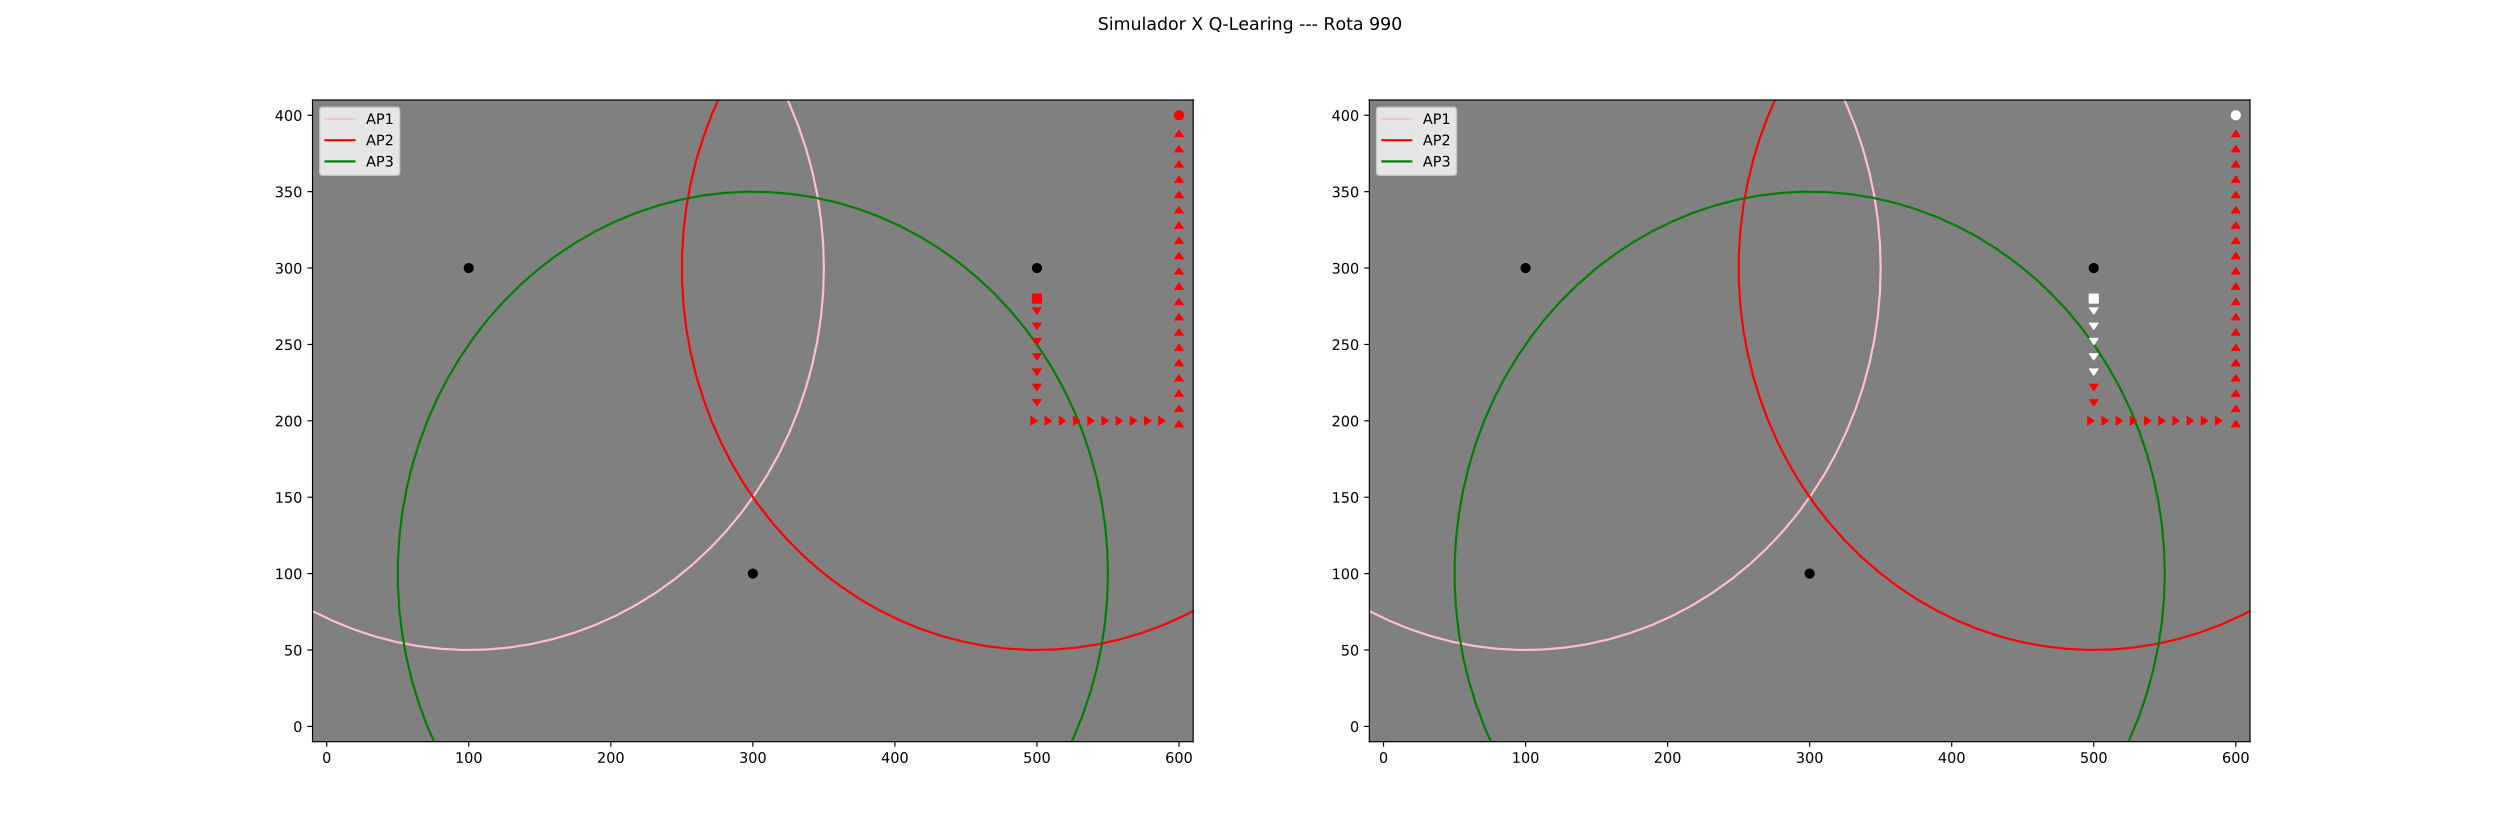<?xml version="1.0" encoding="utf-8" standalone="no"?>
<!DOCTYPE svg PUBLIC "-//W3C//DTD SVG 1.1//EN"
  "http://www.w3.org/Graphics/SVG/1.1/DTD/svg11.dtd">
<!-- Created with matplotlib (https://matplotlib.org/) -->
<svg height="576pt" version="1.1" viewBox="0 0 1728 576" width="1728pt" xmlns="http://www.w3.org/2000/svg" xmlns:xlink="http://www.w3.org/1999/xlink">
 <defs>
  <style type="text/css">
*{stroke-linecap:butt;stroke-linejoin:round;}
  </style>
 </defs>
 <g id="figure_1">
  <g id="patch_1">
   <path d="M 0 576 
L 1728 576 
L 1728 0 
L 0 0 
z
" style="fill:#ffffff;"/>
  </g>
  <g id="axes_1">
   <g id="patch_2">
    <path d="M 216 512.64 
L 824.727 512.64 
L 824.727 69.12 
L 216 69.12 
z
" style="fill:#808080;"/>
   </g>
   <g id="matplotlib.axis_1">
    <g id="xtick_1">
     <g id="line2d_1">
      <defs>
       <path d="M 0 0 
L 0 3.5 
" id="m9834ff0a1e" style="stroke:#000000;stroke-width:0.8;"/>
      </defs>
      <g>
       <use style="stroke:#000000;stroke-width:0.8;" x="225.818" xlink:href="#m9834ff0a1e" y="512.64"/>
      </g>
     </g>
     <g id="text_1">
      <!-- 0 -->
      <defs>
       <path d="M 31.781 66.406 
Q 24.172 66.406 20.328 58.906 
Q 16.5 51.422 16.5 36.375 
Q 16.5 21.391 20.328 13.891 
Q 24.172 6.391 31.781 6.391 
Q 39.453 6.391 43.281 13.891 
Q 47.125 21.391 47.125 36.375 
Q 47.125 51.422 43.281 58.906 
Q 39.453 66.406 31.781 66.406 
z
M 31.781 74.219 
Q 44.047 74.219 50.516 64.516 
Q 56.984 54.828 56.984 36.375 
Q 56.984 17.969 50.516 8.266 
Q 44.047 -1.422 31.781 -1.422 
Q 19.531 -1.422 13.062 8.266 
Q 6.594 17.969 6.594 36.375 
Q 6.594 54.828 13.062 64.516 
Q 19.531 74.219 31.781 74.219 
z
" id="DejaVuSans-48"/>
      </defs>
      <g transform="translate(222.637 527.238)scale(0.1 -0.1)">
       <use xlink:href="#DejaVuSans-48"/>
      </g>
     </g>
    </g>
    <g id="xtick_2">
     <g id="line2d_2">
      <g>
       <use style="stroke:#000000;stroke-width:0.8;" x="324" xlink:href="#m9834ff0a1e" y="512.64"/>
      </g>
     </g>
     <g id="text_2">
      <!-- 100 -->
      <defs>
       <path d="M 12.406 8.297 
L 28.516 8.297 
L 28.516 63.922 
L 10.984 60.406 
L 10.984 69.391 
L 28.422 72.906 
L 38.281 72.906 
L 38.281 8.297 
L 54.391 8.297 
L 54.391 0 
L 12.406 0 
z
" id="DejaVuSans-49"/>
      </defs>
      <g transform="translate(314.456 527.238)scale(0.1 -0.1)">
       <use xlink:href="#DejaVuSans-49"/>
       <use x="63.623" xlink:href="#DejaVuSans-48"/>
       <use x="127.246" xlink:href="#DejaVuSans-48"/>
      </g>
     </g>
    </g>
    <g id="xtick_3">
     <g id="line2d_3">
      <g>
       <use style="stroke:#000000;stroke-width:0.8;" x="422.182" xlink:href="#m9834ff0a1e" y="512.64"/>
      </g>
     </g>
     <g id="text_3">
      <!-- 200 -->
      <defs>
       <path d="M 19.188 8.297 
L 53.609 8.297 
L 53.609 0 
L 7.328 0 
L 7.328 8.297 
Q 12.938 14.109 22.625 23.891 
Q 32.328 33.688 34.812 36.531 
Q 39.547 41.844 41.422 45.531 
Q 43.312 49.219 43.312 52.781 
Q 43.312 58.594 39.234 62.25 
Q 35.156 65.922 28.609 65.922 
Q 23.969 65.922 18.812 64.312 
Q 13.672 62.703 7.812 59.422 
L 7.812 69.391 
Q 13.766 71.781 18.938 73 
Q 24.125 74.219 28.422 74.219 
Q 39.75 74.219 46.484 68.547 
Q 53.219 62.891 53.219 53.422 
Q 53.219 48.922 51.531 44.891 
Q 49.859 40.875 45.406 35.406 
Q 44.188 33.984 37.641 27.219 
Q 31.109 20.453 19.188 8.297 
z
" id="DejaVuSans-50"/>
      </defs>
      <g transform="translate(412.638 527.238)scale(0.1 -0.1)">
       <use xlink:href="#DejaVuSans-50"/>
       <use x="63.623" xlink:href="#DejaVuSans-48"/>
       <use x="127.246" xlink:href="#DejaVuSans-48"/>
      </g>
     </g>
    </g>
    <g id="xtick_4">
     <g id="line2d_4">
      <g>
       <use style="stroke:#000000;stroke-width:0.8;" x="520.364" xlink:href="#m9834ff0a1e" y="512.64"/>
      </g>
     </g>
     <g id="text_4">
      <!-- 300 -->
      <defs>
       <path d="M 40.578 39.312 
Q 47.656 37.797 51.625 33 
Q 55.609 28.219 55.609 21.188 
Q 55.609 10.406 48.188 4.484 
Q 40.766 -1.422 27.094 -1.422 
Q 22.516 -1.422 17.656 -0.516 
Q 12.797 0.391 7.625 2.203 
L 7.625 11.719 
Q 11.719 9.328 16.594 8.109 
Q 21.484 6.891 26.812 6.891 
Q 36.078 6.891 40.938 10.547 
Q 45.797 14.203 45.797 21.188 
Q 45.797 27.641 41.281 31.266 
Q 36.766 34.906 28.719 34.906 
L 20.219 34.906 
L 20.219 43.016 
L 29.109 43.016 
Q 36.375 43.016 40.234 45.922 
Q 44.094 48.828 44.094 54.297 
Q 44.094 59.906 40.109 62.906 
Q 36.141 65.922 28.719 65.922 
Q 24.656 65.922 20.016 65.031 
Q 15.375 64.156 9.812 62.312 
L 9.812 71.094 
Q 15.438 72.656 20.344 73.438 
Q 25.25 74.219 29.594 74.219 
Q 40.828 74.219 47.359 69.109 
Q 53.906 64.016 53.906 55.328 
Q 53.906 49.266 50.438 45.094 
Q 46.969 40.922 40.578 39.312 
z
" id="DejaVuSans-51"/>
      </defs>
      <g transform="translate(510.82 527.238)scale(0.1 -0.1)">
       <use xlink:href="#DejaVuSans-51"/>
       <use x="63.623" xlink:href="#DejaVuSans-48"/>
       <use x="127.246" xlink:href="#DejaVuSans-48"/>
      </g>
     </g>
    </g>
    <g id="xtick_5">
     <g id="line2d_5">
      <g>
       <use style="stroke:#000000;stroke-width:0.8;" x="618.545" xlink:href="#m9834ff0a1e" y="512.64"/>
      </g>
     </g>
     <g id="text_5">
      <!-- 400 -->
      <defs>
       <path d="M 37.797 64.312 
L 12.891 25.391 
L 37.797 25.391 
z
M 35.203 72.906 
L 47.609 72.906 
L 47.609 25.391 
L 58.016 25.391 
L 58.016 17.188 
L 47.609 17.188 
L 47.609 0 
L 37.797 0 
L 37.797 17.188 
L 4.891 17.188 
L 4.891 26.703 
z
" id="DejaVuSans-52"/>
      </defs>
      <g transform="translate(609.002 527.238)scale(0.1 -0.1)">
       <use xlink:href="#DejaVuSans-52"/>
       <use x="63.623" xlink:href="#DejaVuSans-48"/>
       <use x="127.246" xlink:href="#DejaVuSans-48"/>
      </g>
     </g>
    </g>
    <g id="xtick_6">
     <g id="line2d_6">
      <g>
       <use style="stroke:#000000;stroke-width:0.8;" x="716.727" xlink:href="#m9834ff0a1e" y="512.64"/>
      </g>
     </g>
     <g id="text_6">
      <!-- 500 -->
      <defs>
       <path d="M 10.797 72.906 
L 49.516 72.906 
L 49.516 64.594 
L 19.828 64.594 
L 19.828 46.734 
Q 21.969 47.469 24.109 47.828 
Q 26.266 48.188 28.422 48.188 
Q 40.625 48.188 47.75 41.5 
Q 54.891 34.812 54.891 23.391 
Q 54.891 11.625 47.562 5.094 
Q 40.234 -1.422 26.906 -1.422 
Q 22.312 -1.422 17.547 -0.641 
Q 12.797 0.141 7.719 1.703 
L 7.719 11.625 
Q 12.109 9.234 16.797 8.062 
Q 21.484 6.891 26.703 6.891 
Q 35.156 6.891 40.078 11.328 
Q 45.016 15.766 45.016 23.391 
Q 45.016 31 40.078 35.438 
Q 35.156 39.891 26.703 39.891 
Q 22.75 39.891 18.812 39.016 
Q 14.891 38.141 10.797 36.281 
z
" id="DejaVuSans-53"/>
      </defs>
      <g transform="translate(707.184 527.238)scale(0.1 -0.1)">
       <use xlink:href="#DejaVuSans-53"/>
       <use x="63.623" xlink:href="#DejaVuSans-48"/>
       <use x="127.246" xlink:href="#DejaVuSans-48"/>
      </g>
     </g>
    </g>
    <g id="xtick_7">
     <g id="line2d_7">
      <g>
       <use style="stroke:#000000;stroke-width:0.8;" x="814.909" xlink:href="#m9834ff0a1e" y="512.64"/>
      </g>
     </g>
     <g id="text_7">
      <!-- 600 -->
      <defs>
       <path d="M 33.016 40.375 
Q 26.375 40.375 22.484 35.828 
Q 18.609 31.297 18.609 23.391 
Q 18.609 15.531 22.484 10.953 
Q 26.375 6.391 33.016 6.391 
Q 39.656 6.391 43.531 10.953 
Q 47.406 15.531 47.406 23.391 
Q 47.406 31.297 43.531 35.828 
Q 39.656 40.375 33.016 40.375 
z
M 52.594 71.297 
L 52.594 62.312 
Q 48.875 64.062 45.094 64.984 
Q 41.312 65.922 37.594 65.922 
Q 27.828 65.922 22.672 59.328 
Q 17.531 52.734 16.797 39.406 
Q 19.672 43.656 24.016 45.922 
Q 28.375 48.188 33.594 48.188 
Q 44.578 48.188 50.953 41.516 
Q 57.328 34.859 57.328 23.391 
Q 57.328 12.156 50.688 5.359 
Q 44.047 -1.422 33.016 -1.422 
Q 20.359 -1.422 13.672 8.266 
Q 6.984 17.969 6.984 36.375 
Q 6.984 53.656 15.188 63.938 
Q 23.391 74.219 37.203 74.219 
Q 40.922 74.219 44.703 73.484 
Q 48.484 72.75 52.594 71.297 
z
" id="DejaVuSans-54"/>
      </defs>
      <g transform="translate(805.365 527.238)scale(0.1 -0.1)">
       <use xlink:href="#DejaVuSans-54"/>
       <use x="63.623" xlink:href="#DejaVuSans-48"/>
       <use x="127.246" xlink:href="#DejaVuSans-48"/>
      </g>
     </g>
    </g>
   </g>
   <g id="matplotlib.axis_2">
    <g id="ytick_1">
     <g id="line2d_8">
      <defs>
       <path d="M 0 0 
L -3.5 0 
" id="m7fdaec5299" style="stroke:#000000;stroke-width:0.8;"/>
      </defs>
      <g>
       <use style="stroke:#000000;stroke-width:0.8;" x="216" xlink:href="#m7fdaec5299" y="502.08"/>
      </g>
     </g>
     <g id="text_8">
      <!-- 0 -->
      <g transform="translate(202.637 505.879)scale(0.1 -0.1)">
       <use xlink:href="#DejaVuSans-48"/>
      </g>
     </g>
    </g>
    <g id="ytick_2">
     <g id="line2d_9">
      <g>
       <use style="stroke:#000000;stroke-width:0.8;" x="216" xlink:href="#m7fdaec5299" y="449.28"/>
      </g>
     </g>
     <g id="text_9">
      <!-- 50 -->
      <g transform="translate(196.275 453.079)scale(0.1 -0.1)">
       <use xlink:href="#DejaVuSans-53"/>
       <use x="63.623" xlink:href="#DejaVuSans-48"/>
      </g>
     </g>
    </g>
    <g id="ytick_3">
     <g id="line2d_10">
      <g>
       <use style="stroke:#000000;stroke-width:0.8;" x="216" xlink:href="#m7fdaec5299" y="396.48"/>
      </g>
     </g>
     <g id="text_10">
      <!-- 100 -->
      <g transform="translate(189.912 400.279)scale(0.1 -0.1)">
       <use xlink:href="#DejaVuSans-49"/>
       <use x="63.623" xlink:href="#DejaVuSans-48"/>
       <use x="127.246" xlink:href="#DejaVuSans-48"/>
      </g>
     </g>
    </g>
    <g id="ytick_4">
     <g id="line2d_11">
      <g>
       <use style="stroke:#000000;stroke-width:0.8;" x="216" xlink:href="#m7fdaec5299" y="343.68"/>
      </g>
     </g>
     <g id="text_11">
      <!-- 150 -->
      <g transform="translate(189.912 347.479)scale(0.1 -0.1)">
       <use xlink:href="#DejaVuSans-49"/>
       <use x="63.623" xlink:href="#DejaVuSans-53"/>
       <use x="127.246" xlink:href="#DejaVuSans-48"/>
      </g>
     </g>
    </g>
    <g id="ytick_5">
     <g id="line2d_12">
      <g>
       <use style="stroke:#000000;stroke-width:0.8;" x="216" xlink:href="#m7fdaec5299" y="290.88"/>
      </g>
     </g>
     <g id="text_12">
      <!-- 200 -->
      <g transform="translate(189.912 294.679)scale(0.1 -0.1)">
       <use xlink:href="#DejaVuSans-50"/>
       <use x="63.623" xlink:href="#DejaVuSans-48"/>
       <use x="127.246" xlink:href="#DejaVuSans-48"/>
      </g>
     </g>
    </g>
    <g id="ytick_6">
     <g id="line2d_13">
      <g>
       <use style="stroke:#000000;stroke-width:0.8;" x="216" xlink:href="#m7fdaec5299" y="238.08"/>
      </g>
     </g>
     <g id="text_13">
      <!-- 250 -->
      <g transform="translate(189.912 241.879)scale(0.1 -0.1)">
       <use xlink:href="#DejaVuSans-50"/>
       <use x="63.623" xlink:href="#DejaVuSans-53"/>
       <use x="127.246" xlink:href="#DejaVuSans-48"/>
      </g>
     </g>
    </g>
    <g id="ytick_7">
     <g id="line2d_14">
      <g>
       <use style="stroke:#000000;stroke-width:0.8;" x="216" xlink:href="#m7fdaec5299" y="185.28"/>
      </g>
     </g>
     <g id="text_14">
      <!-- 300 -->
      <g transform="translate(189.912 189.079)scale(0.1 -0.1)">
       <use xlink:href="#DejaVuSans-51"/>
       <use x="63.623" xlink:href="#DejaVuSans-48"/>
       <use x="127.246" xlink:href="#DejaVuSans-48"/>
      </g>
     </g>
    </g>
    <g id="ytick_8">
     <g id="line2d_15">
      <g>
       <use style="stroke:#000000;stroke-width:0.8;" x="216" xlink:href="#m7fdaec5299" y="132.48"/>
      </g>
     </g>
     <g id="text_15">
      <!-- 350 -->
      <g transform="translate(189.912 136.279)scale(0.1 -0.1)">
       <use xlink:href="#DejaVuSans-51"/>
       <use x="63.623" xlink:href="#DejaVuSans-53"/>
       <use x="127.246" xlink:href="#DejaVuSans-48"/>
      </g>
     </g>
    </g>
    <g id="ytick_9">
     <g id="line2d_16">
      <g>
       <use style="stroke:#000000;stroke-width:0.8;" x="216" xlink:href="#m7fdaec5299" y="79.68"/>
      </g>
     </g>
     <g id="text_16">
      <!-- 400 -->
      <g transform="translate(189.912 83.479)scale(0.1 -0.1)">
       <use xlink:href="#DejaVuSans-52"/>
       <use x="63.623" xlink:href="#DejaVuSans-48"/>
       <use x="127.246" xlink:href="#DejaVuSans-48"/>
      </g>
     </g>
    </g>
   </g>
   <g id="line2d_17">
    <defs>
     <path d="M 0 3 
C 0.796 3 1.559 2.684 2.121 2.121 
C 2.684 1.559 3 0.796 3 0 
C 3 -0.796 2.684 -1.559 2.121 -2.121 
C 1.559 -2.684 0.796 -3 0 -3 
C -0.796 -3 -1.559 -2.684 -2.121 -2.121 
C -2.684 -1.559 -3 -0.796 -3 0 
C -3 0.796 -2.684 1.559 -2.121 2.121 
C -1.559 2.684 -0.796 3 0 3 
z
" id="md324c5815b" style="stroke:#000000;"/>
    </defs>
    <g clip-path="url(#p81537accb3)">
     <use style="stroke:#000000;" x="324" xlink:href="#md324c5815b" y="185.28"/>
    </g>
   </g>
   <g id="line2d_18">
    <path clip-path="url(#p81537accb3)" d="M 569.455 185.28 
L 568.96 168.536 
L 567.48 151.86 
L 565.019 135.318 
L 561.587 118.977 
L 557.199 102.903 
L 551.872 87.161 
L 545.627 71.814 
L 538.49 56.924 
L 530.49 42.551 
L 521.657 28.752 
L 512.029 15.584 
L 501.644 3.099 
L 497.772 -1 
M 150.161 -1 
L 141.071 9.253 
L 131.06 22.086 
L 121.825 35.576 
L 113.404 49.669 
L 105.831 64.308 
L 99.137 79.434 
L 93.348 94.987 
L 88.488 110.903 
L 84.576 127.118 
L 81.629 143.568 
L 79.657 160.185 
L 78.669 176.904 
L 78.669 193.656 
L 79.657 210.375 
L 81.629 226.992 
L 84.576 243.442 
L 88.488 259.657 
L 93.348 275.573 
L 99.137 291.126 
L 105.831 306.252 
L 113.404 320.891 
L 121.825 334.984 
L 131.06 348.474 
L 141.071 361.307 
L 151.82 373.431 
L 163.261 384.798 
L 175.35 395.361 
L 188.038 405.078 
L 201.273 413.911 
L 215.002 421.822 
L 229.17 428.782 
L 243.72 434.76 
L 258.593 439.734 
L 273.729 443.684 
L 289.068 446.593 
L 304.548 448.45 
L 320.106 449.247 
L 335.679 448.981 
L 351.206 447.653 
L 366.623 445.269 
L 381.868 441.838 
L 396.88 437.374 
L 411.599 431.895 
L 425.966 425.423 
L 439.921 417.984 
L 453.41 409.608 
L 466.378 400.328 
L 478.772 390.183 
L 490.543 379.212 
L 501.644 367.461 
L 512.029 354.976 
L 521.657 341.808 
L 530.49 328.009 
L 538.49 313.636 
L 545.627 298.746 
L 551.872 283.399 
L 557.199 267.657 
L 561.587 251.583 
L 565.019 235.242 
L 567.48 218.7 
L 568.96 202.024 
L 569.455 185.28 
" style="fill:none;stroke:#ffc0cb;stroke-linecap:square;stroke-width:1.5;"/>
   </g>
   <g id="line2d_19">
    <g clip-path="url(#p81537accb3)">
     <use style="stroke:#000000;" x="716.727" xlink:href="#md324c5815b" y="185.28"/>
    </g>
   </g>
   <g id="line2d_20">
    <path clip-path="url(#p81537accb3)" d="M 962.182 185.28 
L 961.688 168.536 
L 960.207 151.86 
L 957.746 135.318 
L 954.315 118.977 
L 949.927 102.903 
L 944.599 87.161 
L 938.355 71.814 
L 931.218 56.924 
L 923.217 42.551 
L 914.385 28.752 
L 904.756 15.584 
L 894.371 3.099 
L 890.499 -1 
M 542.888 -1 
L 533.799 9.253 
L 523.787 22.086 
L 514.552 35.576 
L 506.131 49.669 
L 498.559 64.308 
L 491.864 79.434 
L 486.075 94.987 
L 481.215 110.903 
L 477.304 127.118 
L 474.356 143.568 
L 472.384 160.185 
L 471.396 176.904 
L 471.396 193.656 
L 472.384 210.375 
L 474.356 226.992 
L 477.304 243.442 
L 481.215 259.657 
L 486.075 275.573 
L 491.864 291.126 
L 498.559 306.252 
L 506.131 320.891 
L 514.552 334.984 
L 523.787 348.474 
L 533.799 361.307 
L 544.547 373.431 
L 555.989 384.798 
L 568.078 395.361 
L 580.765 405.078 
L 594 413.911 
L 607.729 421.822 
L 621.897 428.782 
L 636.447 434.76 
L 651.32 439.734 
L 666.457 443.684 
L 681.795 446.593 
L 697.275 448.45 
L 712.833 449.247 
L 728.406 448.981 
L 743.933 447.653 
L 759.35 445.269 
L 774.595 441.838 
L 789.608 437.374 
L 804.327 431.895 
L 818.693 425.423 
L 832.648 417.984 
L 846.137 409.608 
L 859.105 400.328 
L 871.499 390.183 
L 883.27 379.212 
L 894.371 367.461 
L 904.756 354.976 
L 914.385 341.808 
L 923.217 328.009 
L 931.218 313.636 
L 938.355 298.746 
L 944.599 283.399 
L 949.927 267.657 
L 954.315 251.583 
L 957.746 235.242 
L 960.207 218.7 
L 961.688 202.024 
L 962.182 185.28 
" style="fill:none;stroke:#ff0000;stroke-linecap:square;stroke-width:1.5;"/>
   </g>
   <g id="line2d_21">
    <g clip-path="url(#p81537accb3)">
     <use style="stroke:#000000;" x="520.364" xlink:href="#md324c5815b" y="396.48"/>
    </g>
   </g>
   <g id="line2d_22">
    <path clip-path="url(#p81537accb3)" d="M 765.818 396.48 
L 765.324 379.736 
L 763.843 363.06 
L 761.382 346.518 
L 757.951 330.177 
L 753.563 314.103 
L 748.236 298.361 
L 741.991 283.014 
L 734.854 268.124 
L 726.853 253.751 
L 718.021 239.952 
L 708.393 226.784 
L 698.007 214.299 
L 686.907 202.548 
L 675.136 191.577 
L 662.741 181.432 
L 649.774 172.152 
L 636.285 163.776 
L 622.329 156.337 
L 607.963 149.865 
L 593.244 144.386 
L 578.232 139.922 
L 562.986 136.491 
L 547.569 134.107 
L 532.043 132.779 
L 516.469 132.513 
L 500.911 133.31 
L 485.432 135.167 
L 470.093 138.076 
L 454.956 142.026 
L 440.083 147 
L 425.533 152.978 
L 411.365 159.938 
L 397.636 167.849 
L 384.401 176.682 
L 371.714 186.399 
L 359.625 196.962 
L 348.183 208.329 
L 337.435 220.453 
L 327.423 233.286 
L 318.188 246.776 
L 309.768 260.869 
L 302.195 275.508 
L 295.501 290.634 
L 289.712 306.187 
L 284.852 322.103 
L 280.94 338.318 
L 277.992 354.768 
L 276.021 371.385 
L 275.033 388.104 
L 275.033 404.856 
L 276.021 421.575 
L 277.992 438.192 
L 280.94 454.642 
L 284.852 470.857 
L 289.712 486.773 
L 295.501 502.326 
L 302.195 517.452 
L 309.768 532.091 
L 318.188 546.184 
L 327.423 559.674 
L 337.435 572.507 
L 341.418 577 
M 699.389 577 
L 708.393 566.176 
L 718.021 553.008 
L 726.853 539.209 
L 734.854 524.836 
L 741.991 509.946 
L 748.236 494.599 
L 753.563 478.857 
L 757.951 462.783 
L 761.382 446.442 
L 763.843 429.9 
L 765.324 413.224 
L 765.818 396.48 
" style="fill:none;stroke:#008000;stroke-linecap:square;stroke-width:1.5;"/>
   </g>
   <g id="line2d_23">
    <path clip-path="url(#p81537accb3)" d="M 716.727 206.4 
" style="fill:none;stroke:#ff0000;stroke-linecap:square;stroke-width:1.5;"/>
    <defs>
     <path d="M -3 3 
L 3 3 
L 3 -3 
L -3 -3 
z
" id="mb29a988b53" style="stroke:#ff0000;stroke-linejoin:miter;"/>
    </defs>
    <g clip-path="url(#p81537accb3)">
     <use style="fill:#ff0000;stroke:#ff0000;stroke-linejoin:miter;" x="716.727" xlink:href="#mb29a988b53" y="206.4"/>
    </g>
   </g>
   <g id="line2d_24">
    <path clip-path="url(#p81537accb3)" d="M 716.727 216.96 
" style="fill:none;stroke:#ff0000;stroke-linecap:square;stroke-width:1.5;"/>
    <defs>
     <path d="M -3 -4.5 
L 0 0 
L 3 -4.5 
" id="m5777671a40" style="stroke:#ff0000;stroke-linejoin:miter;"/>
    </defs>
    <g clip-path="url(#p81537accb3)">
     <use style="fill:#ff0000;stroke:#ff0000;stroke-linejoin:miter;" x="716.727" xlink:href="#m5777671a40" y="216.96"/>
    </g>
   </g>
   <g id="line2d_25">
    <path clip-path="url(#p81537accb3)" d="M 716.727 227.52 
" style="fill:none;stroke:#ff0000;stroke-linecap:square;stroke-width:1.5;"/>
    <g clip-path="url(#p81537accb3)">
     <use style="fill:#ff0000;stroke:#ff0000;stroke-linejoin:miter;" x="716.727" xlink:href="#m5777671a40" y="227.52"/>
    </g>
   </g>
   <g id="line2d_26">
    <path clip-path="url(#p81537accb3)" d="M 716.727 238.08 
" style="fill:none;stroke:#ff0000;stroke-linecap:square;stroke-width:1.5;"/>
    <g clip-path="url(#p81537accb3)">
     <use style="fill:#ff0000;stroke:#ff0000;stroke-linejoin:miter;" x="716.727" xlink:href="#m5777671a40" y="238.08"/>
    </g>
   </g>
   <g id="line2d_27">
    <path clip-path="url(#p81537accb3)" d="M 716.727 248.64 
" style="fill:none;stroke:#ff0000;stroke-linecap:square;stroke-width:1.5;"/>
    <g clip-path="url(#p81537accb3)">
     <use style="fill:#ff0000;stroke:#ff0000;stroke-linejoin:miter;" x="716.727" xlink:href="#m5777671a40" y="248.64"/>
    </g>
   </g>
   <g id="line2d_28">
    <path clip-path="url(#p81537accb3)" d="M 716.727 259.2 
" style="fill:none;stroke:#ff0000;stroke-linecap:square;stroke-width:1.5;"/>
    <g clip-path="url(#p81537accb3)">
     <use style="fill:#ff0000;stroke:#ff0000;stroke-linejoin:miter;" x="716.727" xlink:href="#m5777671a40" y="259.2"/>
    </g>
   </g>
   <g id="line2d_29">
    <path clip-path="url(#p81537accb3)" d="M 716.727 269.76 
" style="fill:none;stroke:#ff0000;stroke-linecap:square;stroke-width:1.5;"/>
    <g clip-path="url(#p81537accb3)">
     <use style="fill:#ff0000;stroke:#ff0000;stroke-linejoin:miter;" x="716.727" xlink:href="#m5777671a40" y="269.76"/>
    </g>
   </g>
   <g id="line2d_30">
    <path clip-path="url(#p81537accb3)" d="M 716.727 280.32 
" style="fill:none;stroke:#ff0000;stroke-linecap:square;stroke-width:1.5;"/>
    <g clip-path="url(#p81537accb3)">
     <use style="fill:#ff0000;stroke:#ff0000;stroke-linejoin:miter;" x="716.727" xlink:href="#m5777671a40" y="280.32"/>
    </g>
   </g>
   <g id="line2d_31">
    <path clip-path="url(#p81537accb3)" d="M 716.727 290.88 
" style="fill:none;stroke:#ff0000;stroke-linecap:square;stroke-width:1.5;"/>
    <defs>
     <path d="M -4.5 3 
L 0 0 
L -4.5 -3 
" id="me6fcf4364e" style="stroke:#ff0000;stroke-linejoin:miter;"/>
    </defs>
    <g clip-path="url(#p81537accb3)">
     <use style="fill:#ff0000;stroke:#ff0000;stroke-linejoin:miter;" x="716.727" xlink:href="#me6fcf4364e" y="290.88"/>
    </g>
   </g>
   <g id="line2d_32">
    <path clip-path="url(#p81537accb3)" d="M 726.545 290.88 
" style="fill:none;stroke:#ff0000;stroke-linecap:square;stroke-width:1.5;"/>
    <g clip-path="url(#p81537accb3)">
     <use style="fill:#ff0000;stroke:#ff0000;stroke-linejoin:miter;" x="726.545" xlink:href="#me6fcf4364e" y="290.88"/>
    </g>
   </g>
   <g id="line2d_33">
    <path clip-path="url(#p81537accb3)" d="M 736.364 290.88 
" style="fill:none;stroke:#ff0000;stroke-linecap:square;stroke-width:1.5;"/>
    <g clip-path="url(#p81537accb3)">
     <use style="fill:#ff0000;stroke:#ff0000;stroke-linejoin:miter;" x="736.364" xlink:href="#me6fcf4364e" y="290.88"/>
    </g>
   </g>
   <g id="line2d_34">
    <path clip-path="url(#p81537accb3)" d="M 746.182 290.88 
" style="fill:none;stroke:#ff0000;stroke-linecap:square;stroke-width:1.5;"/>
    <g clip-path="url(#p81537accb3)">
     <use style="fill:#ff0000;stroke:#ff0000;stroke-linejoin:miter;" x="746.182" xlink:href="#me6fcf4364e" y="290.88"/>
    </g>
   </g>
   <g id="line2d_35">
    <path clip-path="url(#p81537accb3)" d="M 756 290.88 
" style="fill:none;stroke:#ff0000;stroke-linecap:square;stroke-width:1.5;"/>
    <g clip-path="url(#p81537accb3)">
     <use style="fill:#ff0000;stroke:#ff0000;stroke-linejoin:miter;" x="756" xlink:href="#me6fcf4364e" y="290.88"/>
    </g>
   </g>
   <g id="line2d_36">
    <path clip-path="url(#p81537accb3)" d="M 765.818 290.88 
" style="fill:none;stroke:#ff0000;stroke-linecap:square;stroke-width:1.5;"/>
    <g clip-path="url(#p81537accb3)">
     <use style="fill:#ff0000;stroke:#ff0000;stroke-linejoin:miter;" x="765.818" xlink:href="#me6fcf4364e" y="290.88"/>
    </g>
   </g>
   <g id="line2d_37">
    <path clip-path="url(#p81537accb3)" d="M 775.636 290.88 
" style="fill:none;stroke:#ff0000;stroke-linecap:square;stroke-width:1.5;"/>
    <g clip-path="url(#p81537accb3)">
     <use style="fill:#ff0000;stroke:#ff0000;stroke-linejoin:miter;" x="775.636" xlink:href="#me6fcf4364e" y="290.88"/>
    </g>
   </g>
   <g id="line2d_38">
    <path clip-path="url(#p81537accb3)" d="M 785.455 290.88 
" style="fill:none;stroke:#ff0000;stroke-linecap:square;stroke-width:1.5;"/>
    <g clip-path="url(#p81537accb3)">
     <use style="fill:#ff0000;stroke:#ff0000;stroke-linejoin:miter;" x="785.455" xlink:href="#me6fcf4364e" y="290.88"/>
    </g>
   </g>
   <g id="line2d_39">
    <path clip-path="url(#p81537accb3)" d="M 795.273 290.88 
" style="fill:none;stroke:#ff0000;stroke-linecap:square;stroke-width:1.5;"/>
    <g clip-path="url(#p81537accb3)">
     <use style="fill:#ff0000;stroke:#ff0000;stroke-linejoin:miter;" x="795.273" xlink:href="#me6fcf4364e" y="290.88"/>
    </g>
   </g>
   <g id="line2d_40">
    <path clip-path="url(#p81537accb3)" d="M 805.091 290.88 
" style="fill:none;stroke:#ff0000;stroke-linecap:square;stroke-width:1.5;"/>
    <g clip-path="url(#p81537accb3)">
     <use style="fill:#ff0000;stroke:#ff0000;stroke-linejoin:miter;" x="805.091" xlink:href="#me6fcf4364e" y="290.88"/>
    </g>
   </g>
   <g id="line2d_41">
    <path clip-path="url(#p81537accb3)" d="M 814.909 290.88 
" style="fill:none;stroke:#ff0000;stroke-linecap:square;stroke-width:1.5;"/>
    <defs>
     <path d="M 3 4.5 
L 0 0 
L -3 4.5 
" id="m7e2d6e16d4" style="stroke:#ff0000;stroke-linejoin:miter;"/>
    </defs>
    <g clip-path="url(#p81537accb3)">
     <use style="fill:#ff0000;stroke:#ff0000;stroke-linejoin:miter;" x="814.909" xlink:href="#m7e2d6e16d4" y="290.88"/>
    </g>
   </g>
   <g id="line2d_42">
    <path clip-path="url(#p81537accb3)" d="M 814.909 280.32 
" style="fill:none;stroke:#ff0000;stroke-linecap:square;stroke-width:1.5;"/>
    <g clip-path="url(#p81537accb3)">
     <use style="fill:#ff0000;stroke:#ff0000;stroke-linejoin:miter;" x="814.909" xlink:href="#m7e2d6e16d4" y="280.32"/>
    </g>
   </g>
   <g id="line2d_43">
    <path clip-path="url(#p81537accb3)" d="M 814.909 269.76 
" style="fill:none;stroke:#ff0000;stroke-linecap:square;stroke-width:1.5;"/>
    <g clip-path="url(#p81537accb3)">
     <use style="fill:#ff0000;stroke:#ff0000;stroke-linejoin:miter;" x="814.909" xlink:href="#m7e2d6e16d4" y="269.76"/>
    </g>
   </g>
   <g id="line2d_44">
    <path clip-path="url(#p81537accb3)" d="M 814.909 259.2 
" style="fill:none;stroke:#ff0000;stroke-linecap:square;stroke-width:1.5;"/>
    <g clip-path="url(#p81537accb3)">
     <use style="fill:#ff0000;stroke:#ff0000;stroke-linejoin:miter;" x="814.909" xlink:href="#m7e2d6e16d4" y="259.2"/>
    </g>
   </g>
   <g id="line2d_45">
    <path clip-path="url(#p81537accb3)" d="M 814.909 248.64 
" style="fill:none;stroke:#ff0000;stroke-linecap:square;stroke-width:1.5;"/>
    <g clip-path="url(#p81537accb3)">
     <use style="fill:#ff0000;stroke:#ff0000;stroke-linejoin:miter;" x="814.909" xlink:href="#m7e2d6e16d4" y="248.64"/>
    </g>
   </g>
   <g id="line2d_46">
    <path clip-path="url(#p81537accb3)" d="M 814.909 238.08 
" style="fill:none;stroke:#ff0000;stroke-linecap:square;stroke-width:1.5;"/>
    <g clip-path="url(#p81537accb3)">
     <use style="fill:#ff0000;stroke:#ff0000;stroke-linejoin:miter;" x="814.909" xlink:href="#m7e2d6e16d4" y="238.08"/>
    </g>
   </g>
   <g id="line2d_47">
    <path clip-path="url(#p81537accb3)" d="M 814.909 227.52 
" style="fill:none;stroke:#ff0000;stroke-linecap:square;stroke-width:1.5;"/>
    <g clip-path="url(#p81537accb3)">
     <use style="fill:#ff0000;stroke:#ff0000;stroke-linejoin:miter;" x="814.909" xlink:href="#m7e2d6e16d4" y="227.52"/>
    </g>
   </g>
   <g id="line2d_48">
    <path clip-path="url(#p81537accb3)" d="M 814.909 216.96 
" style="fill:none;stroke:#ff0000;stroke-linecap:square;stroke-width:1.5;"/>
    <g clip-path="url(#p81537accb3)">
     <use style="fill:#ff0000;stroke:#ff0000;stroke-linejoin:miter;" x="814.909" xlink:href="#m7e2d6e16d4" y="216.96"/>
    </g>
   </g>
   <g id="line2d_49">
    <path clip-path="url(#p81537accb3)" d="M 814.909 206.4 
" style="fill:none;stroke:#ff0000;stroke-linecap:square;stroke-width:1.5;"/>
    <g clip-path="url(#p81537accb3)">
     <use style="fill:#ff0000;stroke:#ff0000;stroke-linejoin:miter;" x="814.909" xlink:href="#m7e2d6e16d4" y="206.4"/>
    </g>
   </g>
   <g id="line2d_50">
    <path clip-path="url(#p81537accb3)" d="M 814.909 195.84 
" style="fill:none;stroke:#ff0000;stroke-linecap:square;stroke-width:1.5;"/>
    <g clip-path="url(#p81537accb3)">
     <use style="fill:#ff0000;stroke:#ff0000;stroke-linejoin:miter;" x="814.909" xlink:href="#m7e2d6e16d4" y="195.84"/>
    </g>
   </g>
   <g id="line2d_51">
    <path clip-path="url(#p81537accb3)" d="M 814.909 185.28 
" style="fill:none;stroke:#ff0000;stroke-linecap:square;stroke-width:1.5;"/>
    <g clip-path="url(#p81537accb3)">
     <use style="fill:#ff0000;stroke:#ff0000;stroke-linejoin:miter;" x="814.909" xlink:href="#m7e2d6e16d4" y="185.28"/>
    </g>
   </g>
   <g id="line2d_52">
    <path clip-path="url(#p81537accb3)" d="M 814.909 174.72 
" style="fill:none;stroke:#ff0000;stroke-linecap:square;stroke-width:1.5;"/>
    <g clip-path="url(#p81537accb3)">
     <use style="fill:#ff0000;stroke:#ff0000;stroke-linejoin:miter;" x="814.909" xlink:href="#m7e2d6e16d4" y="174.72"/>
    </g>
   </g>
   <g id="line2d_53">
    <path clip-path="url(#p81537accb3)" d="M 814.909 164.16 
" style="fill:none;stroke:#ff0000;stroke-linecap:square;stroke-width:1.5;"/>
    <g clip-path="url(#p81537accb3)">
     <use style="fill:#ff0000;stroke:#ff0000;stroke-linejoin:miter;" x="814.909" xlink:href="#m7e2d6e16d4" y="164.16"/>
    </g>
   </g>
   <g id="line2d_54">
    <path clip-path="url(#p81537accb3)" d="M 814.909 153.6 
" style="fill:none;stroke:#ff0000;stroke-linecap:square;stroke-width:1.5;"/>
    <g clip-path="url(#p81537accb3)">
     <use style="fill:#ff0000;stroke:#ff0000;stroke-linejoin:miter;" x="814.909" xlink:href="#m7e2d6e16d4" y="153.6"/>
    </g>
   </g>
   <g id="line2d_55">
    <path clip-path="url(#p81537accb3)" d="M 814.909 143.04 
" style="fill:none;stroke:#ff0000;stroke-linecap:square;stroke-width:1.5;"/>
    <g clip-path="url(#p81537accb3)">
     <use style="fill:#ff0000;stroke:#ff0000;stroke-linejoin:miter;" x="814.909" xlink:href="#m7e2d6e16d4" y="143.04"/>
    </g>
   </g>
   <g id="line2d_56">
    <path clip-path="url(#p81537accb3)" d="M 814.909 132.48 
" style="fill:none;stroke:#ff0000;stroke-linecap:square;stroke-width:1.5;"/>
    <g clip-path="url(#p81537accb3)">
     <use style="fill:#ff0000;stroke:#ff0000;stroke-linejoin:miter;" x="814.909" xlink:href="#m7e2d6e16d4" y="132.48"/>
    </g>
   </g>
   <g id="line2d_57">
    <path clip-path="url(#p81537accb3)" d="M 814.909 121.92 
" style="fill:none;stroke:#ff0000;stroke-linecap:square;stroke-width:1.5;"/>
    <g clip-path="url(#p81537accb3)">
     <use style="fill:#ff0000;stroke:#ff0000;stroke-linejoin:miter;" x="814.909" xlink:href="#m7e2d6e16d4" y="121.92"/>
    </g>
   </g>
   <g id="line2d_58">
    <path clip-path="url(#p81537accb3)" d="M 814.909 111.36 
" style="fill:none;stroke:#ff0000;stroke-linecap:square;stroke-width:1.5;"/>
    <g clip-path="url(#p81537accb3)">
     <use style="fill:#ff0000;stroke:#ff0000;stroke-linejoin:miter;" x="814.909" xlink:href="#m7e2d6e16d4" y="111.36"/>
    </g>
   </g>
   <g id="line2d_59">
    <path clip-path="url(#p81537accb3)" d="M 814.909 100.8 
" style="fill:none;stroke:#ff0000;stroke-linecap:square;stroke-width:1.5;"/>
    <g clip-path="url(#p81537accb3)">
     <use style="fill:#ff0000;stroke:#ff0000;stroke-linejoin:miter;" x="814.909" xlink:href="#m7e2d6e16d4" y="100.8"/>
    </g>
   </g>
   <g id="line2d_60">
    <path clip-path="url(#p81537accb3)" d="M 814.909 90.24 
" style="fill:none;stroke:#ff0000;stroke-linecap:square;stroke-width:1.5;"/>
    <g clip-path="url(#p81537accb3)">
     <use style="fill:#ff0000;stroke:#ff0000;stroke-linejoin:miter;" x="814.909" xlink:href="#m7e2d6e16d4" y="90.24"/>
    </g>
   </g>
   <g id="line2d_61">
    <defs>
     <path d="M 0 3 
C 0.796 3 1.559 2.684 2.121 2.121 
C 2.684 1.559 3 0.796 3 0 
C 3 -0.796 2.684 -1.559 2.121 -2.121 
C 1.559 -2.684 0.796 -3 0 -3 
C -0.796 -3 -1.559 -2.684 -2.121 -2.121 
C -2.684 -1.559 -3 -0.796 -3 0 
C -3 0.796 -2.684 1.559 -2.121 2.121 
C -1.559 2.684 -0.796 3 0 3 
z
" id="mc2c4c510b9" style="stroke:#ff0000;"/>
    </defs>
    <g clip-path="url(#p81537accb3)">
     <use style="fill:#ff0000;stroke:#ff0000;" x="814.909" xlink:href="#mc2c4c510b9" y="79.68"/>
    </g>
   </g>
   <g id="patch_3">
    <path d="M 216 512.64 
L 216 69.12 
" style="fill:none;stroke:#000000;stroke-linecap:square;stroke-linejoin:miter;stroke-width:0.8;"/>
   </g>
   <g id="patch_4">
    <path d="M 824.727 512.64 
L 824.727 69.12 
" style="fill:none;stroke:#000000;stroke-linecap:square;stroke-linejoin:miter;stroke-width:0.8;"/>
   </g>
   <g id="patch_5">
    <path d="M 216 512.64 
L 824.727 512.64 
" style="fill:none;stroke:#000000;stroke-linecap:square;stroke-linejoin:miter;stroke-width:0.8;"/>
   </g>
   <g id="patch_6">
    <path d="M 216 69.12 
L 824.727 69.12 
" style="fill:none;stroke:#000000;stroke-linecap:square;stroke-linejoin:miter;stroke-width:0.8;"/>
   </g>
   <g id="legend_1">
    <g id="patch_7">
     <path d="M 223 121.154 
L 274.233 121.154 
Q 276.233 121.154 276.233 119.154 
L 276.233 76.12 
Q 276.233 74.12 274.233 74.12 
L 223 74.12 
Q 221 74.12 221 76.12 
L 221 119.154 
Q 221 121.154 223 121.154 
z
" style="fill:#ffffff;opacity:0.8;stroke:#cccccc;stroke-linejoin:miter;"/>
    </g>
    <g id="line2d_62">
     <path d="M 225 82.218 
L 245 82.218 
" style="fill:none;stroke:#ffc0cb;stroke-linecap:square;stroke-width:1.5;"/>
    </g>
    <g id="line2d_63"/>
    <g id="text_17">
     <!-- AP1 -->
     <defs>
      <path d="M 34.188 63.188 
L 20.797 26.906 
L 47.609 26.906 
z
M 28.609 72.906 
L 39.797 72.906 
L 67.578 0 
L 57.328 0 
L 50.688 18.703 
L 17.828 18.703 
L 11.188 0 
L 0.781 0 
z
" id="DejaVuSans-65"/>
      <path d="M 19.672 64.797 
L 19.672 37.406 
L 32.078 37.406 
Q 38.969 37.406 42.719 40.969 
Q 46.484 44.531 46.484 51.125 
Q 46.484 57.672 42.719 61.234 
Q 38.969 64.797 32.078 64.797 
z
M 9.812 72.906 
L 32.078 72.906 
Q 44.344 72.906 50.609 67.359 
Q 56.891 61.812 56.891 51.125 
Q 56.891 40.328 50.609 34.812 
Q 44.344 29.297 32.078 29.297 
L 19.672 29.297 
L 19.672 0 
L 9.812 0 
z
" id="DejaVuSans-80"/>
     </defs>
     <g transform="translate(253 85.718)scale(0.1 -0.1)">
      <use xlink:href="#DejaVuSans-65"/>
      <use x="68.408" xlink:href="#DejaVuSans-80"/>
      <use x="128.711" xlink:href="#DejaVuSans-49"/>
     </g>
    </g>
    <g id="line2d_64">
     <path d="M 225 96.897 
L 245 96.897 
" style="fill:none;stroke:#ff0000;stroke-linecap:square;stroke-width:1.5;"/>
    </g>
    <g id="line2d_65"/>
    <g id="text_18">
     <!-- AP2 -->
     <g transform="translate(253 100.397)scale(0.1 -0.1)">
      <use xlink:href="#DejaVuSans-65"/>
      <use x="68.408" xlink:href="#DejaVuSans-80"/>
      <use x="128.711" xlink:href="#DejaVuSans-50"/>
     </g>
    </g>
    <g id="line2d_66">
     <path d="M 225 111.575 
L 245 111.575 
" style="fill:none;stroke:#008000;stroke-linecap:square;stroke-width:1.5;"/>
    </g>
    <g id="line2d_67"/>
    <g id="text_19">
     <!-- AP3 -->
     <g transform="translate(253 115.075)scale(0.1 -0.1)">
      <use xlink:href="#DejaVuSans-65"/>
      <use x="68.408" xlink:href="#DejaVuSans-80"/>
      <use x="128.711" xlink:href="#DejaVuSans-51"/>
     </g>
    </g>
   </g>
  </g>
  <g id="axes_2">
   <g id="patch_8">
    <path d="M 946.473 512.64 
L 1555.2 512.64 
L 1555.2 69.12 
L 946.473 69.12 
z
" style="fill:#808080;"/>
   </g>
   <g id="matplotlib.axis_3">
    <g id="xtick_8">
     <g id="line2d_68">
      <g>
       <use style="stroke:#000000;stroke-width:0.8;" x="956.291" xlink:href="#m9834ff0a1e" y="512.64"/>
      </g>
     </g>
     <g id="text_20">
      <!-- 0 -->
      <g transform="translate(953.11 527.238)scale(0.1 -0.1)">
       <use xlink:href="#DejaVuSans-48"/>
      </g>
     </g>
    </g>
    <g id="xtick_9">
     <g id="line2d_69">
      <g>
       <use style="stroke:#000000;stroke-width:0.8;" x="1054.473" xlink:href="#m9834ff0a1e" y="512.64"/>
      </g>
     </g>
     <g id="text_21">
      <!-- 100 -->
      <g transform="translate(1044.929 527.238)scale(0.1 -0.1)">
       <use xlink:href="#DejaVuSans-49"/>
       <use x="63.623" xlink:href="#DejaVuSans-48"/>
       <use x="127.246" xlink:href="#DejaVuSans-48"/>
      </g>
     </g>
    </g>
    <g id="xtick_10">
     <g id="line2d_70">
      <g>
       <use style="stroke:#000000;stroke-width:0.8;" x="1152.655" xlink:href="#m9834ff0a1e" y="512.64"/>
      </g>
     </g>
     <g id="text_22">
      <!-- 200 -->
      <g transform="translate(1143.111 527.238)scale(0.1 -0.1)">
       <use xlink:href="#DejaVuSans-50"/>
       <use x="63.623" xlink:href="#DejaVuSans-48"/>
       <use x="127.246" xlink:href="#DejaVuSans-48"/>
      </g>
     </g>
    </g>
    <g id="xtick_11">
     <g id="line2d_71">
      <g>
       <use style="stroke:#000000;stroke-width:0.8;" x="1250.836" xlink:href="#m9834ff0a1e" y="512.64"/>
      </g>
     </g>
     <g id="text_23">
      <!-- 300 -->
      <g transform="translate(1241.293 527.238)scale(0.1 -0.1)">
       <use xlink:href="#DejaVuSans-51"/>
       <use x="63.623" xlink:href="#DejaVuSans-48"/>
       <use x="127.246" xlink:href="#DejaVuSans-48"/>
      </g>
     </g>
    </g>
    <g id="xtick_12">
     <g id="line2d_72">
      <g>
       <use style="stroke:#000000;stroke-width:0.8;" x="1349.018" xlink:href="#m9834ff0a1e" y="512.64"/>
      </g>
     </g>
     <g id="text_24">
      <!-- 400 -->
      <g transform="translate(1339.474 527.238)scale(0.1 -0.1)">
       <use xlink:href="#DejaVuSans-52"/>
       <use x="63.623" xlink:href="#DejaVuSans-48"/>
       <use x="127.246" xlink:href="#DejaVuSans-48"/>
      </g>
     </g>
    </g>
    <g id="xtick_13">
     <g id="line2d_73">
      <g>
       <use style="stroke:#000000;stroke-width:0.8;" x="1447.2" xlink:href="#m9834ff0a1e" y="512.64"/>
      </g>
     </g>
     <g id="text_25">
      <!-- 500 -->
      <g transform="translate(1437.656 527.238)scale(0.1 -0.1)">
       <use xlink:href="#DejaVuSans-53"/>
       <use x="63.623" xlink:href="#DejaVuSans-48"/>
       <use x="127.246" xlink:href="#DejaVuSans-48"/>
      </g>
     </g>
    </g>
    <g id="xtick_14">
     <g id="line2d_74">
      <g>
       <use style="stroke:#000000;stroke-width:0.8;" x="1545.382" xlink:href="#m9834ff0a1e" y="512.64"/>
      </g>
     </g>
     <g id="text_26">
      <!-- 600 -->
      <g transform="translate(1535.838 527.238)scale(0.1 -0.1)">
       <use xlink:href="#DejaVuSans-54"/>
       <use x="63.623" xlink:href="#DejaVuSans-48"/>
       <use x="127.246" xlink:href="#DejaVuSans-48"/>
      </g>
     </g>
    </g>
   </g>
   <g id="matplotlib.axis_4">
    <g id="ytick_10">
     <g id="line2d_75">
      <g>
       <use style="stroke:#000000;stroke-width:0.8;" x="946.473" xlink:href="#m7fdaec5299" y="502.08"/>
      </g>
     </g>
     <g id="text_27">
      <!-- 0 -->
      <g transform="translate(933.11 505.879)scale(0.1 -0.1)">
       <use xlink:href="#DejaVuSans-48"/>
      </g>
     </g>
    </g>
    <g id="ytick_11">
     <g id="line2d_76">
      <g>
       <use style="stroke:#000000;stroke-width:0.8;" x="946.473" xlink:href="#m7fdaec5299" y="449.28"/>
      </g>
     </g>
     <g id="text_28">
      <!-- 50 -->
      <g transform="translate(926.748 453.079)scale(0.1 -0.1)">
       <use xlink:href="#DejaVuSans-53"/>
       <use x="63.623" xlink:href="#DejaVuSans-48"/>
      </g>
     </g>
    </g>
    <g id="ytick_12">
     <g id="line2d_77">
      <g>
       <use style="stroke:#000000;stroke-width:0.8;" x="946.473" xlink:href="#m7fdaec5299" y="396.48"/>
      </g>
     </g>
     <g id="text_29">
      <!-- 100 -->
      <g transform="translate(920.385 400.279)scale(0.1 -0.1)">
       <use xlink:href="#DejaVuSans-49"/>
       <use x="63.623" xlink:href="#DejaVuSans-48"/>
       <use x="127.246" xlink:href="#DejaVuSans-48"/>
      </g>
     </g>
    </g>
    <g id="ytick_13">
     <g id="line2d_78">
      <g>
       <use style="stroke:#000000;stroke-width:0.8;" x="946.473" xlink:href="#m7fdaec5299" y="343.68"/>
      </g>
     </g>
     <g id="text_30">
      <!-- 150 -->
      <g transform="translate(920.385 347.479)scale(0.1 -0.1)">
       <use xlink:href="#DejaVuSans-49"/>
       <use x="63.623" xlink:href="#DejaVuSans-53"/>
       <use x="127.246" xlink:href="#DejaVuSans-48"/>
      </g>
     </g>
    </g>
    <g id="ytick_14">
     <g id="line2d_79">
      <g>
       <use style="stroke:#000000;stroke-width:0.8;" x="946.473" xlink:href="#m7fdaec5299" y="290.88"/>
      </g>
     </g>
     <g id="text_31">
      <!-- 200 -->
      <g transform="translate(920.385 294.679)scale(0.1 -0.1)">
       <use xlink:href="#DejaVuSans-50"/>
       <use x="63.623" xlink:href="#DejaVuSans-48"/>
       <use x="127.246" xlink:href="#DejaVuSans-48"/>
      </g>
     </g>
    </g>
    <g id="ytick_15">
     <g id="line2d_80">
      <g>
       <use style="stroke:#000000;stroke-width:0.8;" x="946.473" xlink:href="#m7fdaec5299" y="238.08"/>
      </g>
     </g>
     <g id="text_32">
      <!-- 250 -->
      <g transform="translate(920.385 241.879)scale(0.1 -0.1)">
       <use xlink:href="#DejaVuSans-50"/>
       <use x="63.623" xlink:href="#DejaVuSans-53"/>
       <use x="127.246" xlink:href="#DejaVuSans-48"/>
      </g>
     </g>
    </g>
    <g id="ytick_16">
     <g id="line2d_81">
      <g>
       <use style="stroke:#000000;stroke-width:0.8;" x="946.473" xlink:href="#m7fdaec5299" y="185.28"/>
      </g>
     </g>
     <g id="text_33">
      <!-- 300 -->
      <g transform="translate(920.385 189.079)scale(0.1 -0.1)">
       <use xlink:href="#DejaVuSans-51"/>
       <use x="63.623" xlink:href="#DejaVuSans-48"/>
       <use x="127.246" xlink:href="#DejaVuSans-48"/>
      </g>
     </g>
    </g>
    <g id="ytick_17">
     <g id="line2d_82">
      <g>
       <use style="stroke:#000000;stroke-width:0.8;" x="946.473" xlink:href="#m7fdaec5299" y="132.48"/>
      </g>
     </g>
     <g id="text_34">
      <!-- 350 -->
      <g transform="translate(920.385 136.279)scale(0.1 -0.1)">
       <use xlink:href="#DejaVuSans-51"/>
       <use x="63.623" xlink:href="#DejaVuSans-53"/>
       <use x="127.246" xlink:href="#DejaVuSans-48"/>
      </g>
     </g>
    </g>
    <g id="ytick_18">
     <g id="line2d_83">
      <g>
       <use style="stroke:#000000;stroke-width:0.8;" x="946.473" xlink:href="#m7fdaec5299" y="79.68"/>
      </g>
     </g>
     <g id="text_35">
      <!-- 400 -->
      <g transform="translate(920.385 83.479)scale(0.1 -0.1)">
       <use xlink:href="#DejaVuSans-52"/>
       <use x="63.623" xlink:href="#DejaVuSans-48"/>
       <use x="127.246" xlink:href="#DejaVuSans-48"/>
      </g>
     </g>
    </g>
   </g>
   <g id="line2d_84">
    <g clip-path="url(#p9a6a7c7ea2)">
     <use style="stroke:#000000;" x="1054.473" xlink:href="#md324c5815b" y="185.28"/>
    </g>
   </g>
   <g id="line2d_85">
    <path clip-path="url(#p9a6a7c7ea2)" d="M 1299.927 185.28 
L 1299.433 168.536 
L 1297.953 151.86 
L 1295.492 135.318 
L 1292.06 118.977 
L 1287.672 102.903 
L 1282.345 87.161 
L 1276.1 71.814 
L 1268.963 56.924 
L 1260.962 42.551 
L 1252.13 28.752 
L 1242.502 15.584 
L 1232.117 3.099 
L 1228.244 -1 
M 880.634 -1 
L 871.544 9.253 
L 861.532 22.086 
L 852.298 35.576 
L 843.877 49.669 
L 836.304 64.308 
L 829.61 79.434 
L 823.821 94.987 
L 818.961 110.903 
L 815.049 127.118 
L 812.101 143.568 
L 810.13 160.185 
L 809.142 176.904 
L 809.142 193.656 
L 810.13 210.375 
L 812.101 226.992 
L 815.049 243.442 
L 818.961 259.657 
L 823.821 275.573 
L 829.61 291.126 
L 836.304 306.252 
L 843.877 320.891 
L 852.298 334.984 
L 861.532 348.474 
L 871.544 361.307 
L 882.293 373.431 
L 893.734 384.798 
L 905.823 395.361 
L 918.511 405.078 
L 931.745 413.911 
L 945.475 421.822 
L 959.643 428.782 
L 974.192 434.76 
L 989.066 439.734 
L 1004.202 443.684 
L 1019.541 446.593 
L 1035.02 448.45 
L 1050.578 449.247 
L 1066.152 448.981 
L 1081.678 447.653 
L 1097.095 445.269 
L 1112.341 441.838 
L 1127.353 437.374 
L 1142.072 431.895 
L 1156.438 425.423 
L 1170.394 417.984 
L 1183.883 409.608 
L 1196.85 400.328 
L 1209.245 390.183 
L 1221.016 379.212 
L 1232.117 367.461 
L 1242.502 354.976 
L 1252.13 341.808 
L 1260.962 328.009 
L 1268.963 313.636 
L 1276.1 298.746 
L 1282.345 283.399 
L 1287.672 267.657 
L 1292.06 251.583 
L 1295.492 235.242 
L 1297.953 218.7 
L 1299.433 202.024 
L 1299.927 185.28 
" style="fill:none;stroke:#ffc0cb;stroke-linecap:square;stroke-width:1.5;"/>
   </g>
   <g id="line2d_86">
    <g clip-path="url(#p9a6a7c7ea2)">
     <use style="stroke:#000000;" x="1447.2" xlink:href="#md324c5815b" y="185.28"/>
    </g>
   </g>
   <g id="line2d_87">
    <path clip-path="url(#p9a6a7c7ea2)" d="M 1692.655 185.28 
L 1692.16 168.536 
L 1690.68 151.86 
L 1688.219 135.318 
L 1684.787 118.977 
L 1680.399 102.903 
L 1675.072 87.161 
L 1668.827 71.814 
L 1661.69 56.924 
L 1653.69 42.551 
L 1644.857 28.752 
L 1635.229 15.584 
L 1624.844 3.099 
L 1620.972 -1 
M 1273.361 -1 
L 1264.271 9.253 
L 1254.26 22.086 
L 1245.025 35.576 
L 1236.604 49.669 
L 1229.031 64.308 
L 1222.337 79.434 
L 1216.548 94.987 
L 1211.688 110.903 
L 1207.776 127.118 
L 1204.829 143.568 
L 1202.857 160.185 
L 1201.869 176.904 
L 1201.869 193.656 
L 1202.857 210.375 
L 1204.829 226.992 
L 1207.776 243.442 
L 1211.688 259.657 
L 1216.548 275.573 
L 1222.337 291.126 
L 1229.031 306.252 
L 1236.604 320.891 
L 1245.025 334.984 
L 1254.26 348.474 
L 1264.271 361.307 
L 1275.02 373.431 
L 1286.461 384.798 
L 1298.55 395.361 
L 1311.238 405.078 
L 1324.473 413.911 
L 1338.202 421.822 
L 1352.37 428.782 
L 1366.92 434.76 
L 1381.793 439.734 
L 1396.929 443.684 
L 1412.268 446.593 
L 1427.748 448.45 
L 1443.306 449.247 
L 1458.879 448.981 
L 1474.406 447.653 
L 1489.823 445.269 
L 1505.068 441.838 
L 1520.08 437.374 
L 1534.799 431.895 
L 1549.166 425.423 
L 1563.121 417.984 
L 1576.61 409.608 
L 1589.578 400.328 
L 1601.972 390.183 
L 1613.743 379.212 
L 1624.844 367.461 
L 1635.229 354.976 
L 1644.857 341.808 
L 1653.69 328.009 
L 1661.69 313.636 
L 1668.827 298.746 
L 1675.072 283.399 
L 1680.399 267.657 
L 1684.787 251.583 
L 1688.219 235.242 
L 1690.68 218.7 
L 1692.16 202.024 
L 1692.655 185.28 
" style="fill:none;stroke:#ff0000;stroke-linecap:square;stroke-width:1.5;"/>
   </g>
   <g id="line2d_88">
    <g clip-path="url(#p9a6a7c7ea2)">
     <use style="stroke:#000000;" x="1250.836" xlink:href="#md324c5815b" y="396.48"/>
    </g>
   </g>
   <g id="line2d_89">
    <path clip-path="url(#p9a6a7c7ea2)" d="M 1496.291 396.48 
L 1495.797 379.736 
L 1494.316 363.06 
L 1491.855 346.518 
L 1488.424 330.177 
L 1484.036 314.103 
L 1478.708 298.361 
L 1472.464 283.014 
L 1465.327 268.124 
L 1457.326 253.751 
L 1448.494 239.952 
L 1438.865 226.784 
L 1428.48 214.299 
L 1417.38 202.548 
L 1405.608 191.577 
L 1393.214 181.432 
L 1380.246 172.152 
L 1366.757 163.776 
L 1352.802 156.337 
L 1338.436 149.865 
L 1323.717 144.386 
L 1308.704 139.922 
L 1293.459 136.491 
L 1278.042 134.107 
L 1262.516 132.779 
L 1246.942 132.513 
L 1231.384 133.31 
L 1215.905 135.167 
L 1200.566 138.076 
L 1185.429 142.026 
L 1170.556 147 
L 1156.006 152.978 
L 1141.838 159.938 
L 1128.109 167.849 
L 1114.874 176.682 
L 1102.187 186.399 
L 1090.098 196.962 
L 1078.656 208.329 
L 1067.908 220.453 
L 1057.896 233.286 
L 1048.661 246.776 
L 1040.24 260.869 
L 1032.668 275.508 
L 1025.973 290.634 
L 1020.185 306.187 
L 1015.324 322.103 
L 1011.413 338.318 
L 1008.465 354.768 
L 1006.493 371.385 
L 1005.505 388.104 
L 1005.505 404.856 
L 1006.493 421.575 
L 1008.465 438.192 
L 1011.413 454.642 
L 1015.324 470.857 
L 1020.185 486.773 
L 1025.973 502.326 
L 1032.668 517.452 
L 1040.24 532.091 
L 1048.661 546.184 
L 1057.896 559.674 
L 1067.908 572.507 
L 1071.891 577 
M 1429.862 577 
L 1438.865 566.176 
L 1448.494 553.008 
L 1457.326 539.209 
L 1465.327 524.836 
L 1472.464 509.946 
L 1478.708 494.599 
L 1484.036 478.857 
L 1488.424 462.783 
L 1491.855 446.442 
L 1494.316 429.9 
L 1495.797 413.224 
L 1496.291 396.48 
" style="fill:none;stroke:#008000;stroke-linecap:square;stroke-width:1.5;"/>
   </g>
   <g id="line2d_90">
    <path clip-path="url(#p9a6a7c7ea2)" d="M 1447.2 206.4 
" style="fill:none;stroke:#ffffff;stroke-linecap:square;stroke-width:1.5;"/>
    <defs>
     <path d="M -3 3 
L 3 3 
L 3 -3 
L -3 -3 
z
" id="m2501512849" style="stroke:#ffffff;stroke-linejoin:miter;"/>
    </defs>
    <g clip-path="url(#p9a6a7c7ea2)">
     <use style="fill:#ffffff;stroke:#ffffff;stroke-linejoin:miter;" x="1447.2" xlink:href="#m2501512849" y="206.4"/>
    </g>
   </g>
   <g id="line2d_91">
    <path clip-path="url(#p9a6a7c7ea2)" d="M 1447.2 216.96 
" style="fill:none;stroke:#ffffff;stroke-linecap:square;stroke-width:1.5;"/>
    <defs>
     <path d="M -3 -4.5 
L 0 0 
L 3 -4.5 
" id="m9903ce2672" style="stroke:#ffffff;stroke-linejoin:miter;"/>
    </defs>
    <g clip-path="url(#p9a6a7c7ea2)">
     <use style="fill:#ffffff;stroke:#ffffff;stroke-linejoin:miter;" x="1447.2" xlink:href="#m9903ce2672" y="216.96"/>
    </g>
   </g>
   <g id="line2d_92">
    <path clip-path="url(#p9a6a7c7ea2)" d="M 1447.2 227.52 
" style="fill:none;stroke:#ffffff;stroke-linecap:square;stroke-width:1.5;"/>
    <g clip-path="url(#p9a6a7c7ea2)">
     <use style="fill:#ffffff;stroke:#ffffff;stroke-linejoin:miter;" x="1447.2" xlink:href="#m9903ce2672" y="227.52"/>
    </g>
   </g>
   <g id="line2d_93">
    <path clip-path="url(#p9a6a7c7ea2)" d="M 1447.2 238.08 
" style="fill:none;stroke:#ffffff;stroke-linecap:square;stroke-width:1.5;"/>
    <g clip-path="url(#p9a6a7c7ea2)">
     <use style="fill:#ffffff;stroke:#ffffff;stroke-linejoin:miter;" x="1447.2" xlink:href="#m9903ce2672" y="238.08"/>
    </g>
   </g>
   <g id="line2d_94">
    <path clip-path="url(#p9a6a7c7ea2)" d="M 1447.2 248.64 
" style="fill:none;stroke:#ffffff;stroke-linecap:square;stroke-width:1.5;"/>
    <g clip-path="url(#p9a6a7c7ea2)">
     <use style="fill:#ffffff;stroke:#ffffff;stroke-linejoin:miter;" x="1447.2" xlink:href="#m9903ce2672" y="248.64"/>
    </g>
   </g>
   <g id="line2d_95">
    <path clip-path="url(#p9a6a7c7ea2)" d="M 1447.2 259.2 
" style="fill:none;stroke:#ffffff;stroke-linecap:square;stroke-width:1.5;"/>
    <g clip-path="url(#p9a6a7c7ea2)">
     <use style="fill:#ffffff;stroke:#ffffff;stroke-linejoin:miter;" x="1447.2" xlink:href="#m9903ce2672" y="259.2"/>
    </g>
   </g>
   <g id="line2d_96">
    <path clip-path="url(#p9a6a7c7ea2)" d="M 1447.2 269.76 
" style="fill:none;stroke:#ff0000;stroke-linecap:square;stroke-width:1.5;"/>
    <g clip-path="url(#p9a6a7c7ea2)">
     <use style="fill:#ff0000;stroke:#ff0000;stroke-linejoin:miter;" x="1447.2" xlink:href="#m5777671a40" y="269.76"/>
    </g>
   </g>
   <g id="line2d_97">
    <path clip-path="url(#p9a6a7c7ea2)" d="M 1447.2 280.32 
" style="fill:none;stroke:#ff0000;stroke-linecap:square;stroke-width:1.5;"/>
    <g clip-path="url(#p9a6a7c7ea2)">
     <use style="fill:#ff0000;stroke:#ff0000;stroke-linejoin:miter;" x="1447.2" xlink:href="#m5777671a40" y="280.32"/>
    </g>
   </g>
   <g id="line2d_98">
    <path clip-path="url(#p9a6a7c7ea2)" d="M 1447.2 290.88 
" style="fill:none;stroke:#ff0000;stroke-linecap:square;stroke-width:1.5;"/>
    <g clip-path="url(#p9a6a7c7ea2)">
     <use style="fill:#ff0000;stroke:#ff0000;stroke-linejoin:miter;" x="1447.2" xlink:href="#me6fcf4364e" y="290.88"/>
    </g>
   </g>
   <g id="line2d_99">
    <path clip-path="url(#p9a6a7c7ea2)" d="M 1457.018 290.88 
" style="fill:none;stroke:#ff0000;stroke-linecap:square;stroke-width:1.5;"/>
    <g clip-path="url(#p9a6a7c7ea2)">
     <use style="fill:#ff0000;stroke:#ff0000;stroke-linejoin:miter;" x="1457.018" xlink:href="#me6fcf4364e" y="290.88"/>
    </g>
   </g>
   <g id="line2d_100">
    <path clip-path="url(#p9a6a7c7ea2)" d="M 1466.836 290.88 
" style="fill:none;stroke:#ff0000;stroke-linecap:square;stroke-width:1.5;"/>
    <g clip-path="url(#p9a6a7c7ea2)">
     <use style="fill:#ff0000;stroke:#ff0000;stroke-linejoin:miter;" x="1466.836" xlink:href="#me6fcf4364e" y="290.88"/>
    </g>
   </g>
   <g id="line2d_101">
    <path clip-path="url(#p9a6a7c7ea2)" d="M 1476.655 290.88 
" style="fill:none;stroke:#ff0000;stroke-linecap:square;stroke-width:1.5;"/>
    <g clip-path="url(#p9a6a7c7ea2)">
     <use style="fill:#ff0000;stroke:#ff0000;stroke-linejoin:miter;" x="1476.655" xlink:href="#me6fcf4364e" y="290.88"/>
    </g>
   </g>
   <g id="line2d_102">
    <path clip-path="url(#p9a6a7c7ea2)" d="M 1486.473 290.88 
" style="fill:none;stroke:#ff0000;stroke-linecap:square;stroke-width:1.5;"/>
    <g clip-path="url(#p9a6a7c7ea2)">
     <use style="fill:#ff0000;stroke:#ff0000;stroke-linejoin:miter;" x="1486.473" xlink:href="#me6fcf4364e" y="290.88"/>
    </g>
   </g>
   <g id="line2d_103">
    <path clip-path="url(#p9a6a7c7ea2)" d="M 1496.291 290.88 
" style="fill:none;stroke:#ff0000;stroke-linecap:square;stroke-width:1.5;"/>
    <g clip-path="url(#p9a6a7c7ea2)">
     <use style="fill:#ff0000;stroke:#ff0000;stroke-linejoin:miter;" x="1496.291" xlink:href="#me6fcf4364e" y="290.88"/>
    </g>
   </g>
   <g id="line2d_104">
    <path clip-path="url(#p9a6a7c7ea2)" d="M 1506.109 290.88 
" style="fill:none;stroke:#ff0000;stroke-linecap:square;stroke-width:1.5;"/>
    <g clip-path="url(#p9a6a7c7ea2)">
     <use style="fill:#ff0000;stroke:#ff0000;stroke-linejoin:miter;" x="1506.109" xlink:href="#me6fcf4364e" y="290.88"/>
    </g>
   </g>
   <g id="line2d_105">
    <path clip-path="url(#p9a6a7c7ea2)" d="M 1515.927 290.88 
" style="fill:none;stroke:#ff0000;stroke-linecap:square;stroke-width:1.5;"/>
    <g clip-path="url(#p9a6a7c7ea2)">
     <use style="fill:#ff0000;stroke:#ff0000;stroke-linejoin:miter;" x="1515.927" xlink:href="#me6fcf4364e" y="290.88"/>
    </g>
   </g>
   <g id="line2d_106">
    <path clip-path="url(#p9a6a7c7ea2)" d="M 1525.745 290.88 
" style="fill:none;stroke:#ff0000;stroke-linecap:square;stroke-width:1.5;"/>
    <g clip-path="url(#p9a6a7c7ea2)">
     <use style="fill:#ff0000;stroke:#ff0000;stroke-linejoin:miter;" x="1525.745" xlink:href="#me6fcf4364e" y="290.88"/>
    </g>
   </g>
   <g id="line2d_107">
    <path clip-path="url(#p9a6a7c7ea2)" d="M 1535.564 290.88 
" style="fill:none;stroke:#ff0000;stroke-linecap:square;stroke-width:1.5;"/>
    <g clip-path="url(#p9a6a7c7ea2)">
     <use style="fill:#ff0000;stroke:#ff0000;stroke-linejoin:miter;" x="1535.564" xlink:href="#me6fcf4364e" y="290.88"/>
    </g>
   </g>
   <g id="line2d_108">
    <path clip-path="url(#p9a6a7c7ea2)" d="M 1545.382 290.88 
" style="fill:none;stroke:#ff0000;stroke-linecap:square;stroke-width:1.5;"/>
    <g clip-path="url(#p9a6a7c7ea2)">
     <use style="fill:#ff0000;stroke:#ff0000;stroke-linejoin:miter;" x="1545.382" xlink:href="#m7e2d6e16d4" y="290.88"/>
    </g>
   </g>
   <g id="line2d_109">
    <path clip-path="url(#p9a6a7c7ea2)" d="M 1545.382 280.32 
" style="fill:none;stroke:#ff0000;stroke-linecap:square;stroke-width:1.5;"/>
    <g clip-path="url(#p9a6a7c7ea2)">
     <use style="fill:#ff0000;stroke:#ff0000;stroke-linejoin:miter;" x="1545.382" xlink:href="#m7e2d6e16d4" y="280.32"/>
    </g>
   </g>
   <g id="line2d_110">
    <path clip-path="url(#p9a6a7c7ea2)" d="M 1545.382 269.76 
" style="fill:none;stroke:#ff0000;stroke-linecap:square;stroke-width:1.5;"/>
    <g clip-path="url(#p9a6a7c7ea2)">
     <use style="fill:#ff0000;stroke:#ff0000;stroke-linejoin:miter;" x="1545.382" xlink:href="#m7e2d6e16d4" y="269.76"/>
    </g>
   </g>
   <g id="line2d_111">
    <path clip-path="url(#p9a6a7c7ea2)" d="M 1545.382 259.2 
" style="fill:none;stroke:#ff0000;stroke-linecap:square;stroke-width:1.5;"/>
    <g clip-path="url(#p9a6a7c7ea2)">
     <use style="fill:#ff0000;stroke:#ff0000;stroke-linejoin:miter;" x="1545.382" xlink:href="#m7e2d6e16d4" y="259.2"/>
    </g>
   </g>
   <g id="line2d_112">
    <path clip-path="url(#p9a6a7c7ea2)" d="M 1545.382 248.64 
" style="fill:none;stroke:#ff0000;stroke-linecap:square;stroke-width:1.5;"/>
    <g clip-path="url(#p9a6a7c7ea2)">
     <use style="fill:#ff0000;stroke:#ff0000;stroke-linejoin:miter;" x="1545.382" xlink:href="#m7e2d6e16d4" y="248.64"/>
    </g>
   </g>
   <g id="line2d_113">
    <path clip-path="url(#p9a6a7c7ea2)" d="M 1545.382 238.08 
" style="fill:none;stroke:#ff0000;stroke-linecap:square;stroke-width:1.5;"/>
    <g clip-path="url(#p9a6a7c7ea2)">
     <use style="fill:#ff0000;stroke:#ff0000;stroke-linejoin:miter;" x="1545.382" xlink:href="#m7e2d6e16d4" y="238.08"/>
    </g>
   </g>
   <g id="line2d_114">
    <path clip-path="url(#p9a6a7c7ea2)" d="M 1545.382 227.52 
" style="fill:none;stroke:#ff0000;stroke-linecap:square;stroke-width:1.5;"/>
    <g clip-path="url(#p9a6a7c7ea2)">
     <use style="fill:#ff0000;stroke:#ff0000;stroke-linejoin:miter;" x="1545.382" xlink:href="#m7e2d6e16d4" y="227.52"/>
    </g>
   </g>
   <g id="line2d_115">
    <path clip-path="url(#p9a6a7c7ea2)" d="M 1545.382 216.96 
" style="fill:none;stroke:#ff0000;stroke-linecap:square;stroke-width:1.5;"/>
    <g clip-path="url(#p9a6a7c7ea2)">
     <use style="fill:#ff0000;stroke:#ff0000;stroke-linejoin:miter;" x="1545.382" xlink:href="#m7e2d6e16d4" y="216.96"/>
    </g>
   </g>
   <g id="line2d_116">
    <path clip-path="url(#p9a6a7c7ea2)" d="M 1545.382 206.4 
" style="fill:none;stroke:#ff0000;stroke-linecap:square;stroke-width:1.5;"/>
    <g clip-path="url(#p9a6a7c7ea2)">
     <use style="fill:#ff0000;stroke:#ff0000;stroke-linejoin:miter;" x="1545.382" xlink:href="#m7e2d6e16d4" y="206.4"/>
    </g>
   </g>
   <g id="line2d_117">
    <path clip-path="url(#p9a6a7c7ea2)" d="M 1545.382 195.84 
" style="fill:none;stroke:#ff0000;stroke-linecap:square;stroke-width:1.5;"/>
    <g clip-path="url(#p9a6a7c7ea2)">
     <use style="fill:#ff0000;stroke:#ff0000;stroke-linejoin:miter;" x="1545.382" xlink:href="#m7e2d6e16d4" y="195.84"/>
    </g>
   </g>
   <g id="line2d_118">
    <path clip-path="url(#p9a6a7c7ea2)" d="M 1545.382 185.28 
" style="fill:none;stroke:#ff0000;stroke-linecap:square;stroke-width:1.5;"/>
    <g clip-path="url(#p9a6a7c7ea2)">
     <use style="fill:#ff0000;stroke:#ff0000;stroke-linejoin:miter;" x="1545.382" xlink:href="#m7e2d6e16d4" y="185.28"/>
    </g>
   </g>
   <g id="line2d_119">
    <path clip-path="url(#p9a6a7c7ea2)" d="M 1545.382 174.72 
" style="fill:none;stroke:#ff0000;stroke-linecap:square;stroke-width:1.5;"/>
    <g clip-path="url(#p9a6a7c7ea2)">
     <use style="fill:#ff0000;stroke:#ff0000;stroke-linejoin:miter;" x="1545.382" xlink:href="#m7e2d6e16d4" y="174.72"/>
    </g>
   </g>
   <g id="line2d_120">
    <path clip-path="url(#p9a6a7c7ea2)" d="M 1545.382 164.16 
" style="fill:none;stroke:#ff0000;stroke-linecap:square;stroke-width:1.5;"/>
    <g clip-path="url(#p9a6a7c7ea2)">
     <use style="fill:#ff0000;stroke:#ff0000;stroke-linejoin:miter;" x="1545.382" xlink:href="#m7e2d6e16d4" y="164.16"/>
    </g>
   </g>
   <g id="line2d_121">
    <path clip-path="url(#p9a6a7c7ea2)" d="M 1545.382 153.6 
" style="fill:none;stroke:#ff0000;stroke-linecap:square;stroke-width:1.5;"/>
    <g clip-path="url(#p9a6a7c7ea2)">
     <use style="fill:#ff0000;stroke:#ff0000;stroke-linejoin:miter;" x="1545.382" xlink:href="#m7e2d6e16d4" y="153.6"/>
    </g>
   </g>
   <g id="line2d_122">
    <path clip-path="url(#p9a6a7c7ea2)" d="M 1545.382 143.04 
" style="fill:none;stroke:#ff0000;stroke-linecap:square;stroke-width:1.5;"/>
    <g clip-path="url(#p9a6a7c7ea2)">
     <use style="fill:#ff0000;stroke:#ff0000;stroke-linejoin:miter;" x="1545.382" xlink:href="#m7e2d6e16d4" y="143.04"/>
    </g>
   </g>
   <g id="line2d_123">
    <path clip-path="url(#p9a6a7c7ea2)" d="M 1545.382 132.48 
" style="fill:none;stroke:#ff0000;stroke-linecap:square;stroke-width:1.5;"/>
    <g clip-path="url(#p9a6a7c7ea2)">
     <use style="fill:#ff0000;stroke:#ff0000;stroke-linejoin:miter;" x="1545.382" xlink:href="#m7e2d6e16d4" y="132.48"/>
    </g>
   </g>
   <g id="line2d_124">
    <path clip-path="url(#p9a6a7c7ea2)" d="M 1545.382 121.92 
" style="fill:none;stroke:#ff0000;stroke-linecap:square;stroke-width:1.5;"/>
    <g clip-path="url(#p9a6a7c7ea2)">
     <use style="fill:#ff0000;stroke:#ff0000;stroke-linejoin:miter;" x="1545.382" xlink:href="#m7e2d6e16d4" y="121.92"/>
    </g>
   </g>
   <g id="line2d_125">
    <path clip-path="url(#p9a6a7c7ea2)" d="M 1545.382 111.36 
" style="fill:none;stroke:#ff0000;stroke-linecap:square;stroke-width:1.5;"/>
    <g clip-path="url(#p9a6a7c7ea2)">
     <use style="fill:#ff0000;stroke:#ff0000;stroke-linejoin:miter;" x="1545.382" xlink:href="#m7e2d6e16d4" y="111.36"/>
    </g>
   </g>
   <g id="line2d_126">
    <path clip-path="url(#p9a6a7c7ea2)" d="M 1545.382 100.8 
" style="fill:none;stroke:#ff0000;stroke-linecap:square;stroke-width:1.5;"/>
    <g clip-path="url(#p9a6a7c7ea2)">
     <use style="fill:#ff0000;stroke:#ff0000;stroke-linejoin:miter;" x="1545.382" xlink:href="#m7e2d6e16d4" y="100.8"/>
    </g>
   </g>
   <g id="line2d_127">
    <path clip-path="url(#p9a6a7c7ea2)" d="M 1545.382 90.24 
" style="fill:none;stroke:#ff0000;stroke-linecap:square;stroke-width:1.5;"/>
    <g clip-path="url(#p9a6a7c7ea2)">
     <use style="fill:#ff0000;stroke:#ff0000;stroke-linejoin:miter;" x="1545.382" xlink:href="#m7e2d6e16d4" y="90.24"/>
    </g>
   </g>
   <g id="line2d_128">
    <defs>
     <path d="M 0 3 
C 0.796 3 1.559 2.684 2.121 2.121 
C 2.684 1.559 3 0.796 3 0 
C 3 -0.796 2.684 -1.559 2.121 -2.121 
C 1.559 -2.684 0.796 -3 0 -3 
C -0.796 -3 -1.559 -2.684 -2.121 -2.121 
C -2.684 -1.559 -3 -0.796 -3 0 
C -3 0.796 -2.684 1.559 -2.121 2.121 
C -1.559 2.684 -0.796 3 0 3 
z
" id="ma328d2ac2a" style="stroke:#ffffff;"/>
    </defs>
    <g clip-path="url(#p9a6a7c7ea2)">
     <use style="fill:#ffffff;stroke:#ffffff;" x="1545.382" xlink:href="#ma328d2ac2a" y="79.68"/>
    </g>
   </g>
   <g id="patch_9">
    <path d="M 946.473 512.64 
L 946.473 69.12 
" style="fill:none;stroke:#000000;stroke-linecap:square;stroke-linejoin:miter;stroke-width:0.8;"/>
   </g>
   <g id="patch_10">
    <path d="M 1555.2 512.64 
L 1555.2 69.12 
" style="fill:none;stroke:#000000;stroke-linecap:square;stroke-linejoin:miter;stroke-width:0.8;"/>
   </g>
   <g id="patch_11">
    <path d="M 946.473 512.64 
L 1555.2 512.64 
" style="fill:none;stroke:#000000;stroke-linecap:square;stroke-linejoin:miter;stroke-width:0.8;"/>
   </g>
   <g id="patch_12">
    <path d="M 946.473 69.12 
L 1555.2 69.12 
" style="fill:none;stroke:#000000;stroke-linecap:square;stroke-linejoin:miter;stroke-width:0.8;"/>
   </g>
   <g id="legend_2">
    <g id="patch_13">
     <path d="M 953.473 121.154 
L 1004.706 121.154 
Q 1006.706 121.154 1006.706 119.154 
L 1006.706 76.12 
Q 1006.706 74.12 1004.706 74.12 
L 953.473 74.12 
Q 951.473 74.12 951.473 76.12 
L 951.473 119.154 
Q 951.473 121.154 953.473 121.154 
z
" style="fill:#ffffff;opacity:0.8;stroke:#cccccc;stroke-linejoin:miter;"/>
    </g>
    <g id="line2d_129">
     <path d="M 955.473 82.218 
L 975.473 82.218 
" style="fill:none;stroke:#ffc0cb;stroke-linecap:square;stroke-width:1.5;"/>
    </g>
    <g id="line2d_130"/>
    <g id="text_36">
     <!-- AP1 -->
     <g transform="translate(983.473 85.718)scale(0.1 -0.1)">
      <use xlink:href="#DejaVuSans-65"/>
      <use x="68.408" xlink:href="#DejaVuSans-80"/>
      <use x="128.711" xlink:href="#DejaVuSans-49"/>
     </g>
    </g>
    <g id="line2d_131">
     <path d="M 955.473 96.897 
L 975.473 96.897 
" style="fill:none;stroke:#ff0000;stroke-linecap:square;stroke-width:1.5;"/>
    </g>
    <g id="line2d_132"/>
    <g id="text_37">
     <!-- AP2 -->
     <g transform="translate(983.473 100.397)scale(0.1 -0.1)">
      <use xlink:href="#DejaVuSans-65"/>
      <use x="68.408" xlink:href="#DejaVuSans-80"/>
      <use x="128.711" xlink:href="#DejaVuSans-50"/>
     </g>
    </g>
    <g id="line2d_133">
     <path d="M 955.473 111.575 
L 975.473 111.575 
" style="fill:none;stroke:#008000;stroke-linecap:square;stroke-width:1.5;"/>
    </g>
    <g id="line2d_134"/>
    <g id="text_38">
     <!-- AP3 -->
     <g transform="translate(983.473 115.075)scale(0.1 -0.1)">
      <use xlink:href="#DejaVuSans-65"/>
      <use x="68.408" xlink:href="#DejaVuSans-80"/>
      <use x="128.711" xlink:href="#DejaVuSans-51"/>
     </g>
    </g>
   </g>
  </g>
  <g id="text_39">
   <!-- Simulador X Q-Learing - - - Rota 990 -->
   <defs>
    <path d="M 53.516 70.516 
L 53.516 60.891 
Q 47.906 63.578 42.922 64.891 
Q 37.938 66.219 33.297 66.219 
Q 25.25 66.219 20.875 63.094 
Q 16.5 59.969 16.5 54.203 
Q 16.5 49.359 19.406 46.891 
Q 22.312 44.438 30.422 42.922 
L 36.375 41.703 
Q 47.406 39.594 52.656 34.297 
Q 57.906 29 57.906 20.125 
Q 57.906 9.516 50.797 4.047 
Q 43.703 -1.422 29.984 -1.422 
Q 24.812 -1.422 18.969 -0.25 
Q 13.141 0.922 6.891 3.219 
L 6.891 13.375 
Q 12.891 10.016 18.656 8.297 
Q 24.422 6.594 29.984 6.594 
Q 38.422 6.594 43.016 9.906 
Q 47.609 13.234 47.609 19.391 
Q 47.609 24.75 44.312 27.781 
Q 41.016 30.812 33.5 32.328 
L 27.484 33.5 
Q 16.453 35.688 11.516 40.375 
Q 6.594 45.062 6.594 53.422 
Q 6.594 63.094 13.406 68.656 
Q 20.219 74.219 32.172 74.219 
Q 37.312 74.219 42.625 73.281 
Q 47.953 72.359 53.516 70.516 
z
" id="DejaVuSans-83"/>
    <path d="M 9.422 54.688 
L 18.406 54.688 
L 18.406 0 
L 9.422 0 
z
M 9.422 75.984 
L 18.406 75.984 
L 18.406 64.594 
L 9.422 64.594 
z
" id="DejaVuSans-105"/>
    <path d="M 52 44.188 
Q 55.375 50.25 60.062 53.125 
Q 64.75 56 71.094 56 
Q 79.641 56 84.281 50.016 
Q 88.922 44.047 88.922 33.016 
L 88.922 0 
L 79.891 0 
L 79.891 32.719 
Q 79.891 40.578 77.094 44.375 
Q 74.312 48.188 68.609 48.188 
Q 61.625 48.188 57.562 43.547 
Q 53.516 38.922 53.516 30.906 
L 53.516 0 
L 44.484 0 
L 44.484 32.719 
Q 44.484 40.625 41.703 44.406 
Q 38.922 48.188 33.109 48.188 
Q 26.219 48.188 22.156 43.531 
Q 18.109 38.875 18.109 30.906 
L 18.109 0 
L 9.078 0 
L 9.078 54.688 
L 18.109 54.688 
L 18.109 46.188 
Q 21.188 51.219 25.484 53.609 
Q 29.781 56 35.688 56 
Q 41.656 56 45.828 52.969 
Q 50 49.953 52 44.188 
z
" id="DejaVuSans-109"/>
    <path d="M 8.5 21.578 
L 8.5 54.688 
L 17.484 54.688 
L 17.484 21.922 
Q 17.484 14.156 20.5 10.266 
Q 23.531 6.391 29.594 6.391 
Q 36.859 6.391 41.078 11.031 
Q 45.312 15.672 45.312 23.688 
L 45.312 54.688 
L 54.297 54.688 
L 54.297 0 
L 45.312 0 
L 45.312 8.406 
Q 42.047 3.422 37.719 1 
Q 33.406 -1.422 27.688 -1.422 
Q 18.266 -1.422 13.375 4.438 
Q 8.5 10.297 8.5 21.578 
z
M 31.109 56 
z
" id="DejaVuSans-117"/>
    <path d="M 9.422 75.984 
L 18.406 75.984 
L 18.406 0 
L 9.422 0 
z
" id="DejaVuSans-108"/>
    <path d="M 34.281 27.484 
Q 23.391 27.484 19.188 25 
Q 14.984 22.516 14.984 16.5 
Q 14.984 11.719 18.141 8.906 
Q 21.297 6.109 26.703 6.109 
Q 34.188 6.109 38.703 11.406 
Q 43.219 16.703 43.219 25.484 
L 43.219 27.484 
z
M 52.203 31.203 
L 52.203 0 
L 43.219 0 
L 43.219 8.297 
Q 40.141 3.328 35.547 0.953 
Q 30.953 -1.422 24.312 -1.422 
Q 15.922 -1.422 10.953 3.297 
Q 6 8.016 6 15.922 
Q 6 25.141 12.172 29.828 
Q 18.359 34.516 30.609 34.516 
L 43.219 34.516 
L 43.219 35.406 
Q 43.219 41.609 39.141 45 
Q 35.062 48.391 27.688 48.391 
Q 23 48.391 18.547 47.266 
Q 14.109 46.141 10.016 43.891 
L 10.016 52.203 
Q 14.938 54.109 19.578 55.047 
Q 24.219 56 28.609 56 
Q 40.484 56 46.344 49.844 
Q 52.203 43.703 52.203 31.203 
z
" id="DejaVuSans-97"/>
    <path d="M 45.406 46.391 
L 45.406 75.984 
L 54.391 75.984 
L 54.391 0 
L 45.406 0 
L 45.406 8.203 
Q 42.578 3.328 38.25 0.953 
Q 33.938 -1.422 27.875 -1.422 
Q 17.969 -1.422 11.734 6.484 
Q 5.516 14.406 5.516 27.297 
Q 5.516 40.188 11.734 48.094 
Q 17.969 56 27.875 56 
Q 33.938 56 38.25 53.625 
Q 42.578 51.266 45.406 46.391 
z
M 14.797 27.297 
Q 14.797 17.391 18.875 11.75 
Q 22.953 6.109 30.078 6.109 
Q 37.203 6.109 41.297 11.75 
Q 45.406 17.391 45.406 27.297 
Q 45.406 37.203 41.297 42.844 
Q 37.203 48.484 30.078 48.484 
Q 22.953 48.484 18.875 42.844 
Q 14.797 37.203 14.797 27.297 
z
" id="DejaVuSans-100"/>
    <path d="M 30.609 48.391 
Q 23.391 48.391 19.188 42.75 
Q 14.984 37.109 14.984 27.297 
Q 14.984 17.484 19.156 11.844 
Q 23.344 6.203 30.609 6.203 
Q 37.797 6.203 41.984 11.859 
Q 46.188 17.531 46.188 27.297 
Q 46.188 37.016 41.984 42.703 
Q 37.797 48.391 30.609 48.391 
z
M 30.609 56 
Q 42.328 56 49.016 48.375 
Q 55.719 40.766 55.719 27.297 
Q 55.719 13.875 49.016 6.219 
Q 42.328 -1.422 30.609 -1.422 
Q 18.844 -1.422 12.172 6.219 
Q 5.516 13.875 5.516 27.297 
Q 5.516 40.766 12.172 48.375 
Q 18.844 56 30.609 56 
z
" id="DejaVuSans-111"/>
    <path d="M 41.109 46.297 
Q 39.594 47.172 37.812 47.578 
Q 36.031 48 33.891 48 
Q 26.266 48 22.188 43.047 
Q 18.109 38.094 18.109 28.812 
L 18.109 0 
L 9.078 0 
L 9.078 54.688 
L 18.109 54.688 
L 18.109 46.188 
Q 20.953 51.172 25.484 53.578 
Q 30.031 56 36.531 56 
Q 37.453 56 38.578 55.875 
Q 39.703 55.766 41.062 55.516 
z
" id="DejaVuSans-114"/>
    <path id="DejaVuSans-32"/>
    <path d="M 6.297 72.906 
L 16.891 72.906 
L 35.016 45.797 
L 53.219 72.906 
L 63.812 72.906 
L 40.375 37.891 
L 65.375 0 
L 54.781 0 
L 34.281 31 
L 13.625 0 
L 2.984 0 
L 29 38.922 
z
" id="DejaVuSans-88"/>
    <path d="M 39.406 66.219 
Q 28.656 66.219 22.328 58.203 
Q 16.016 50.203 16.016 36.375 
Q 16.016 22.609 22.328 14.594 
Q 28.656 6.594 39.406 6.594 
Q 50.141 6.594 56.422 14.594 
Q 62.703 22.609 62.703 36.375 
Q 62.703 50.203 56.422 58.203 
Q 50.141 66.219 39.406 66.219 
z
M 53.219 1.312 
L 66.219 -12.891 
L 54.297 -12.891 
L 43.5 -1.219 
Q 41.891 -1.312 41.031 -1.359 
Q 40.188 -1.422 39.406 -1.422 
Q 24.031 -1.422 14.812 8.859 
Q 5.609 19.141 5.609 36.375 
Q 5.609 53.656 14.812 63.938 
Q 24.031 74.219 39.406 74.219 
Q 54.734 74.219 63.906 63.938 
Q 73.094 53.656 73.094 36.375 
Q 73.094 23.688 67.984 14.641 
Q 62.891 5.609 53.219 1.312 
z
" id="DejaVuSans-81"/>
    <path d="M 4.891 31.391 
L 31.203 31.391 
L 31.203 23.391 
L 4.891 23.391 
z
" id="DejaVuSans-45"/>
    <path d="M 9.812 72.906 
L 19.672 72.906 
L 19.672 8.297 
L 55.172 8.297 
L 55.172 0 
L 9.812 0 
z
" id="DejaVuSans-76"/>
    <path d="M 56.203 29.594 
L 56.203 25.203 
L 14.891 25.203 
Q 15.484 15.922 20.484 11.062 
Q 25.484 6.203 34.422 6.203 
Q 39.594 6.203 44.453 7.469 
Q 49.312 8.734 54.109 11.281 
L 54.109 2.781 
Q 49.266 0.734 44.188 -0.344 
Q 39.109 -1.422 33.891 -1.422 
Q 20.797 -1.422 13.156 6.188 
Q 5.516 13.812 5.516 26.812 
Q 5.516 40.234 12.766 48.109 
Q 20.016 56 32.328 56 
Q 43.359 56 49.781 48.891 
Q 56.203 41.797 56.203 29.594 
z
M 47.219 32.234 
Q 47.125 39.594 43.094 43.984 
Q 39.062 48.391 32.422 48.391 
Q 24.906 48.391 20.391 44.141 
Q 15.875 39.891 15.188 32.172 
z
" id="DejaVuSans-101"/>
    <path d="M 54.891 33.016 
L 54.891 0 
L 45.906 0 
L 45.906 32.719 
Q 45.906 40.484 42.875 44.328 
Q 39.844 48.188 33.797 48.188 
Q 26.516 48.188 22.312 43.547 
Q 18.109 38.922 18.109 30.906 
L 18.109 0 
L 9.078 0 
L 9.078 54.688 
L 18.109 54.688 
L 18.109 46.188 
Q 21.344 51.125 25.703 53.562 
Q 30.078 56 35.797 56 
Q 45.219 56 50.047 50.172 
Q 54.891 44.344 54.891 33.016 
z
" id="DejaVuSans-110"/>
    <path d="M 45.406 27.984 
Q 45.406 37.75 41.375 43.109 
Q 37.359 48.484 30.078 48.484 
Q 22.859 48.484 18.828 43.109 
Q 14.797 37.75 14.797 27.984 
Q 14.797 18.266 18.828 12.891 
Q 22.859 7.516 30.078 7.516 
Q 37.359 7.516 41.375 12.891 
Q 45.406 18.266 45.406 27.984 
z
M 54.391 6.781 
Q 54.391 -7.172 48.188 -13.984 
Q 42 -20.797 29.203 -20.797 
Q 24.469 -20.797 20.266 -20.094 
Q 16.062 -19.391 12.109 -17.922 
L 12.109 -9.188 
Q 16.062 -11.328 19.922 -12.344 
Q 23.781 -13.375 27.781 -13.375 
Q 36.625 -13.375 41.016 -8.766 
Q 45.406 -4.156 45.406 5.172 
L 45.406 9.625 
Q 42.625 4.781 38.281 2.391 
Q 33.938 0 27.875 0 
Q 17.828 0 11.672 7.656 
Q 5.516 15.328 5.516 27.984 
Q 5.516 40.672 11.672 48.328 
Q 17.828 56 27.875 56 
Q 33.938 56 38.281 53.609 
Q 42.625 51.219 45.406 46.391 
L 45.406 54.688 
L 54.391 54.688 
z
" id="DejaVuSans-103"/>
    <path d="M 44.391 34.188 
Q 47.562 33.109 50.562 29.594 
Q 53.562 26.078 56.594 19.922 
L 66.609 0 
L 56 0 
L 46.688 18.703 
Q 43.062 26.031 39.672 28.422 
Q 36.281 30.812 30.422 30.812 
L 19.672 30.812 
L 19.672 0 
L 9.812 0 
L 9.812 72.906 
L 32.078 72.906 
Q 44.578 72.906 50.734 67.672 
Q 56.891 62.453 56.891 51.906 
Q 56.891 45.016 53.688 40.469 
Q 50.484 35.938 44.391 34.188 
z
M 19.672 64.797 
L 19.672 38.922 
L 32.078 38.922 
Q 39.203 38.922 42.844 42.219 
Q 46.484 45.516 46.484 51.906 
Q 46.484 58.297 42.844 61.547 
Q 39.203 64.797 32.078 64.797 
z
" id="DejaVuSans-82"/>
    <path d="M 18.312 70.219 
L 18.312 54.688 
L 36.812 54.688 
L 36.812 47.703 
L 18.312 47.703 
L 18.312 18.016 
Q 18.312 11.328 20.141 9.422 
Q 21.969 7.516 27.594 7.516 
L 36.812 7.516 
L 36.812 0 
L 27.594 0 
Q 17.188 0 13.234 3.875 
Q 9.281 7.766 9.281 18.016 
L 9.281 47.703 
L 2.688 47.703 
L 2.688 54.688 
L 9.281 54.688 
L 9.281 70.219 
z
" id="DejaVuSans-116"/>
    <path d="M 10.984 1.516 
L 10.984 10.5 
Q 14.703 8.734 18.5 7.812 
Q 22.312 6.891 25.984 6.891 
Q 35.75 6.891 40.891 13.453 
Q 46.047 20.016 46.781 33.406 
Q 43.953 29.203 39.594 26.953 
Q 35.25 24.703 29.984 24.703 
Q 19.047 24.703 12.672 31.312 
Q 6.297 37.938 6.297 49.422 
Q 6.297 60.641 12.938 67.422 
Q 19.578 74.219 30.609 74.219 
Q 43.266 74.219 49.922 64.516 
Q 56.594 54.828 56.594 36.375 
Q 56.594 19.141 48.406 8.859 
Q 40.234 -1.422 26.422 -1.422 
Q 22.703 -1.422 18.891 -0.688 
Q 15.094 0.047 10.984 1.516 
z
M 30.609 32.422 
Q 37.25 32.422 41.125 36.953 
Q 45.016 41.5 45.016 49.422 
Q 45.016 57.281 41.125 61.844 
Q 37.25 66.406 30.609 66.406 
Q 23.969 66.406 20.094 61.844 
Q 16.219 57.281 16.219 49.422 
Q 16.219 41.5 20.094 36.953 
Q 23.969 32.422 30.609 32.422 
z
" id="DejaVuSans-57"/>
   </defs>
   <g transform="translate(758.784 20.638)scale(0.12 -0.12)">
    <use xlink:href="#DejaVuSans-83"/>
    <use x="63.477" xlink:href="#DejaVuSans-105"/>
    <use x="91.26" xlink:href="#DejaVuSans-109"/>
    <use x="188.672" xlink:href="#DejaVuSans-117"/>
    <use x="252.051" xlink:href="#DejaVuSans-108"/>
    <use x="279.834" xlink:href="#DejaVuSans-97"/>
    <use x="341.113" xlink:href="#DejaVuSans-100"/>
    <use x="404.59" xlink:href="#DejaVuSans-111"/>
    <use x="465.771" xlink:href="#DejaVuSans-114"/>
    <use x="506.885" xlink:href="#DejaVuSans-32"/>
    <use x="538.672" xlink:href="#DejaVuSans-88"/>
    <use x="607.178" xlink:href="#DejaVuSans-32"/>
    <use x="638.965" xlink:href="#DejaVuSans-81"/>
    <use x="717.707" xlink:href="#DejaVuSans-45"/>
    <use x="753.791" xlink:href="#DejaVuSans-76"/>
    <use x="809.488" xlink:href="#DejaVuSans-101"/>
    <use x="871.012" xlink:href="#DejaVuSans-97"/>
    <use x="932.291" xlink:href="#DejaVuSans-114"/>
    <use x="973.404" xlink:href="#DejaVuSans-105"/>
    <use x="1001.188" xlink:href="#DejaVuSans-110"/>
    <use x="1064.566" xlink:href="#DejaVuSans-103"/>
    <use x="1128.043" xlink:href="#DejaVuSans-32"/>
    <use x="1159.83" xlink:href="#DejaVuSans-45"/>
    <use x="1195.914" xlink:href="#DejaVuSans-45"/>
    <use x="1231.998" xlink:href="#DejaVuSans-45"/>
    <use x="1268.082" xlink:href="#DejaVuSans-32"/>
    <use x="1299.869" xlink:href="#DejaVuSans-82"/>
    <use x="1369.289" xlink:href="#DejaVuSans-111"/>
    <use x="1430.471" xlink:href="#DejaVuSans-116"/>
    <use x="1469.68" xlink:href="#DejaVuSans-97"/>
    <use x="1530.959" xlink:href="#DejaVuSans-32"/>
    <use x="1562.746" xlink:href="#DejaVuSans-57"/>
    <use x="1626.369" xlink:href="#DejaVuSans-57"/>
    <use x="1689.992" xlink:href="#DejaVuSans-48"/>
   </g>
  </g>
 </g>
 <defs>
  <clipPath id="p81537accb3">
   <rect height="443.52" width="608.727" x="216" y="69.12"/>
  </clipPath>
  <clipPath id="p9a6a7c7ea2">
   <rect height="443.52" width="608.727" x="946.473" y="69.12"/>
  </clipPath>
 </defs>
</svg>

